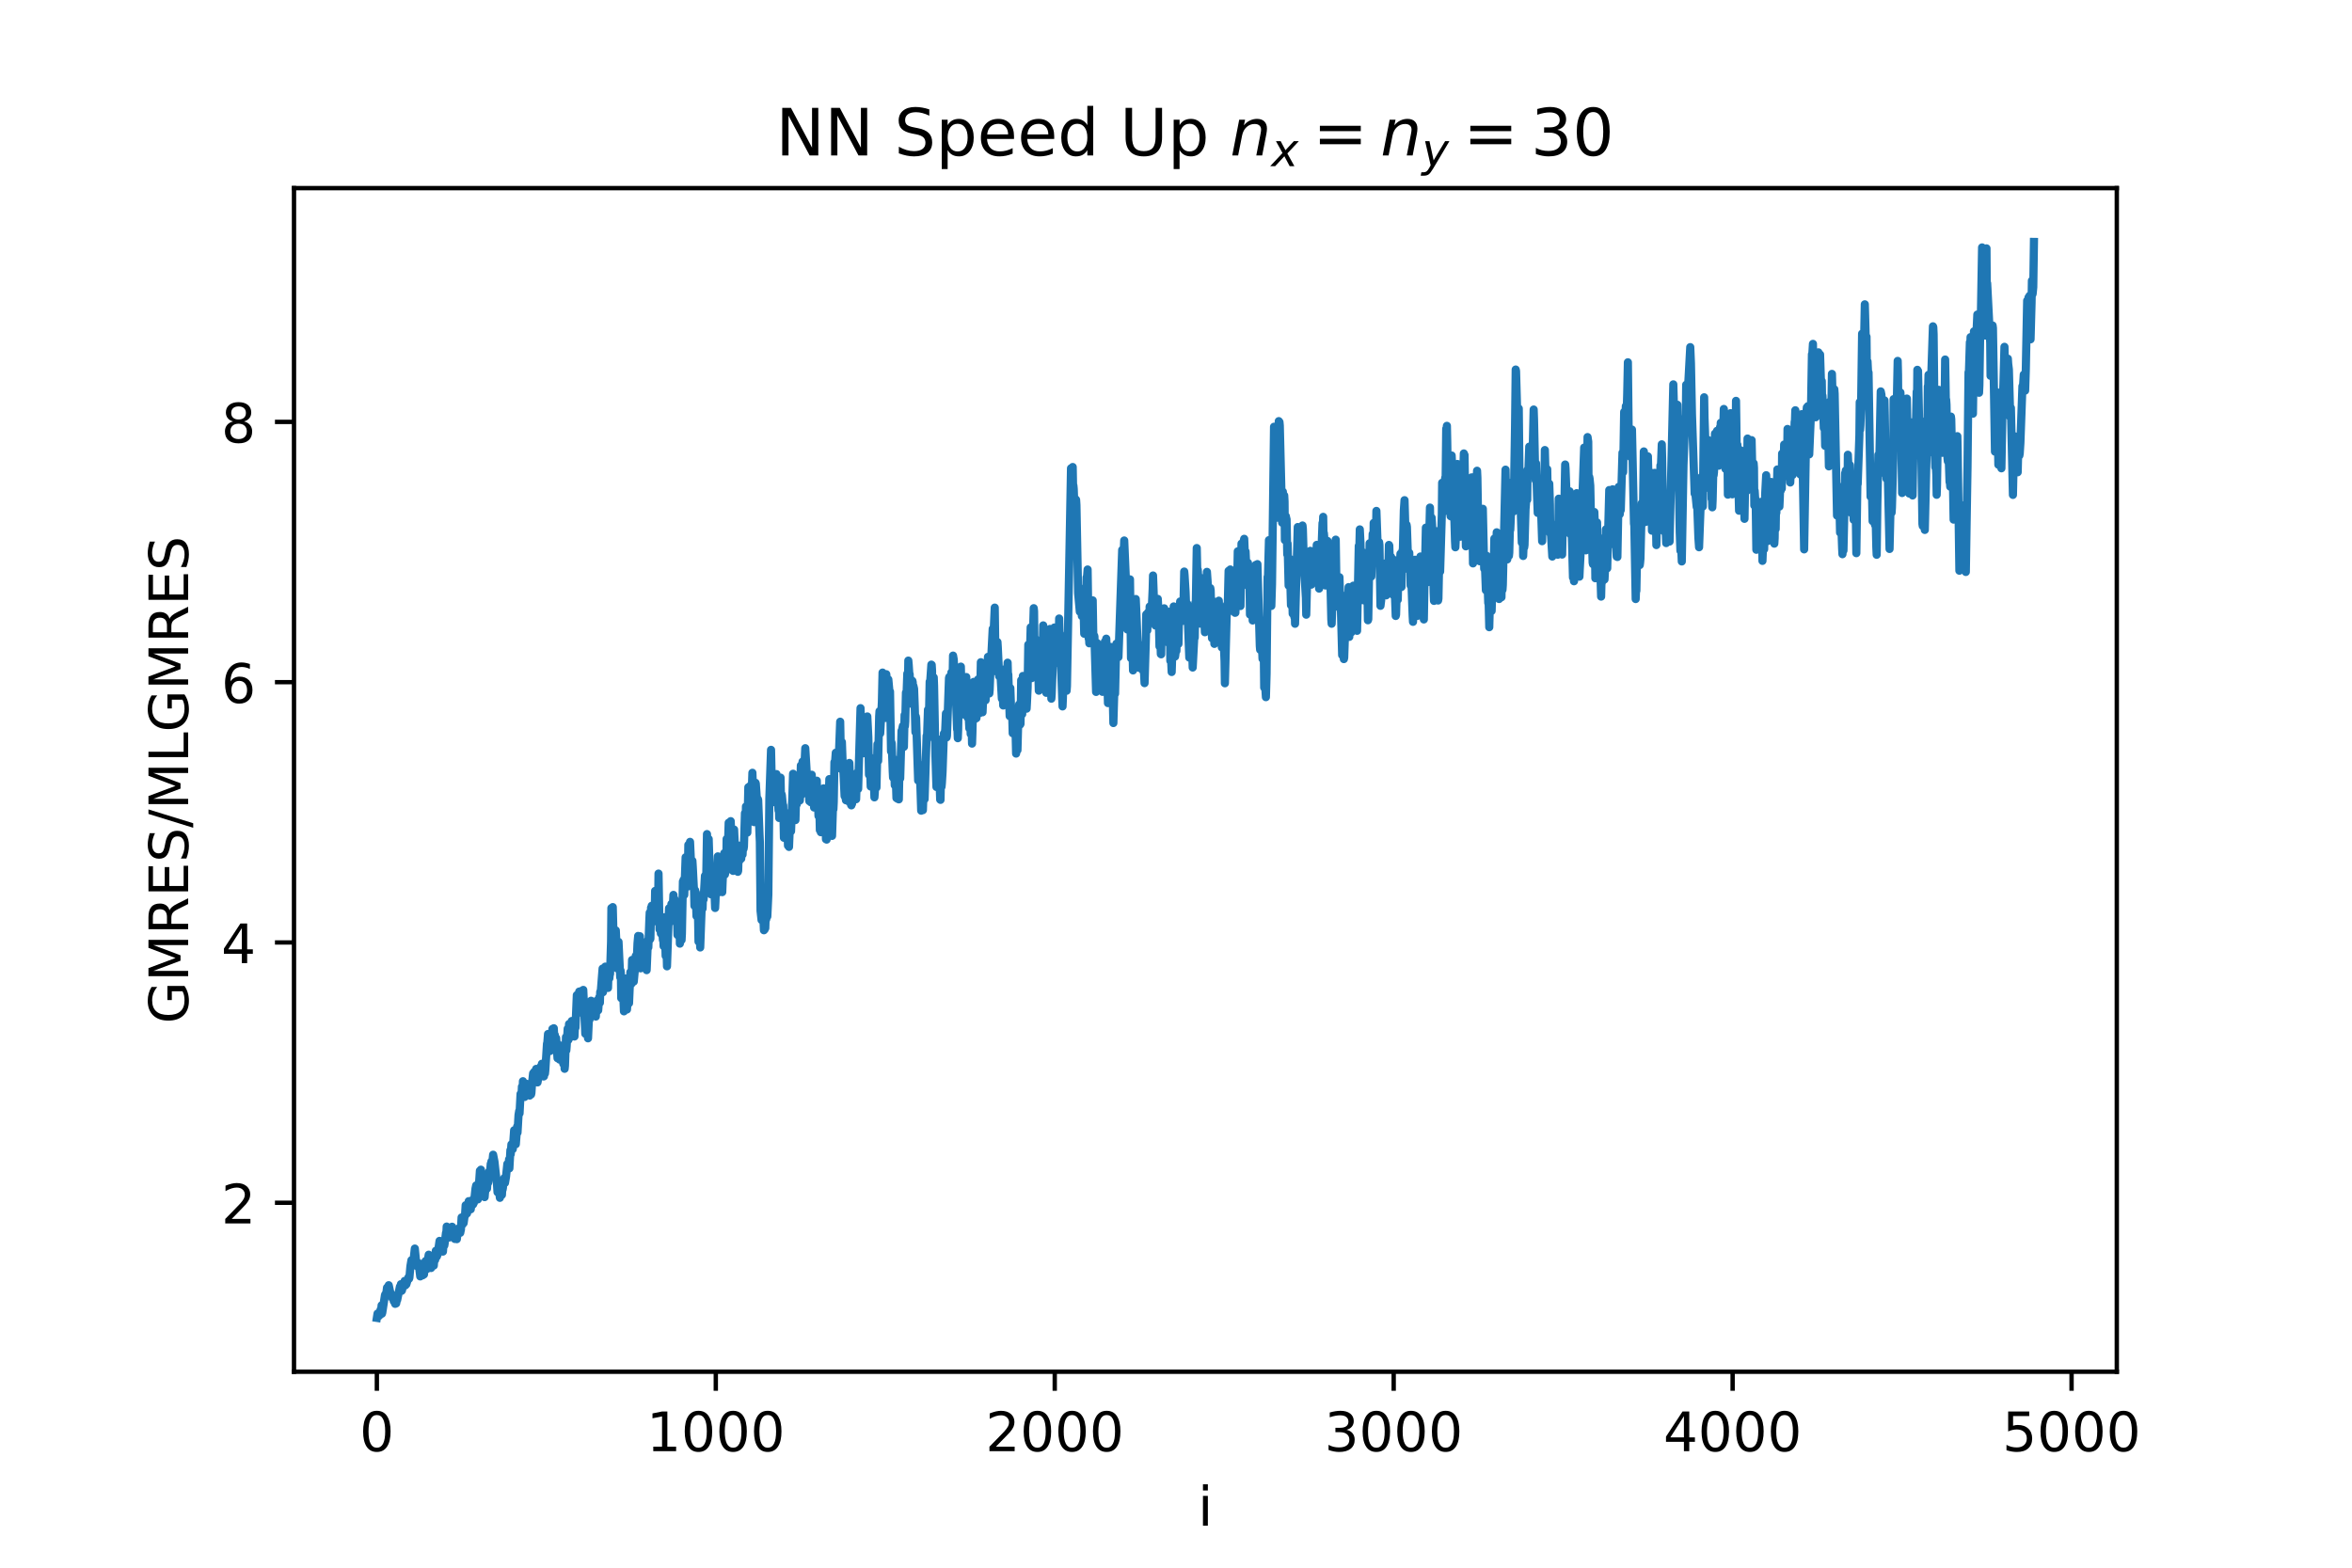<?xml version="1.0" encoding="utf-8" standalone="no"?>
<!DOCTYPE svg PUBLIC "-//W3C//DTD SVG 1.1//EN"
  "http://www.w3.org/Graphics/SVG/1.1/DTD/svg11.dtd">
<!-- Created with matplotlib (https://matplotlib.org/) -->
<svg height="288pt" version="1.1" viewBox="0 0 432 288" width="432pt" xmlns="http://www.w3.org/2000/svg" xmlns:xlink="http://www.w3.org/1999/xlink">
 <defs>
  <style type="text/css">
*{stroke-linecap:butt;stroke-linejoin:round;}
  </style>
 </defs>
 <g id="figure_1">
  <g id="patch_1">
   <path d="M 0 288 
L 432 288 
L 432 0 
L 0 0 
z
" style="fill:#ffffff;"/>
  </g>
  <g id="axes_1">
   <g id="patch_2">
    <path d="M 54 252 
L 388.8 252 
L 388.8 34.56 
L 54 34.56 
z
" style="fill:#ffffff;"/>
   </g>
   <g id="matplotlib.axis_1">
    <g id="xtick_1">
     <g id="line2d_1">
      <defs>
       <path d="M 0 0 
L 0 3.5 
" id="m07b2be63ae" style="stroke:#000000;stroke-width:0.8;"/>
      </defs>
      <g>
       <use style="stroke:#000000;stroke-width:0.8;" x="69.218" xlink:href="#m07b2be63ae" y="252"/>
      </g>
     </g>
     <g id="text_1">
      <!-- 0 -->
      <defs>
       <path d="M 31.781 66.406 
Q 24.172 66.406 20.328 58.906 
Q 16.5 51.422 16.5 36.375 
Q 16.5 21.391 20.328 13.891 
Q 24.172 6.391 31.781 6.391 
Q 39.453 6.391 43.281 13.891 
Q 47.125 21.391 47.125 36.375 
Q 47.125 51.422 43.281 58.906 
Q 39.453 66.406 31.781 66.406 
z
M 31.781 74.219 
Q 44.047 74.219 50.516 64.516 
Q 56.984 54.828 56.984 36.375 
Q 56.984 17.969 50.516 8.266 
Q 44.047 -1.422 31.781 -1.422 
Q 19.531 -1.422 13.062 8.266 
Q 6.594 17.969 6.594 36.375 
Q 6.594 54.828 13.062 64.516 
Q 19.531 74.219 31.781 74.219 
z
" id="DejaVuSans-48"/>
      </defs>
      <g transform="translate(66.037 266.598)scale(0.1 -0.1)">
       <use xlink:href="#DejaVuSans-48"/>
      </g>
     </g>
    </g>
    <g id="xtick_2">
     <g id="line2d_2">
      <g>
       <use style="stroke:#000000;stroke-width:0.8;" x="131.473" xlink:href="#m07b2be63ae" y="252"/>
      </g>
     </g>
     <g id="text_2">
      <!-- 1000 -->
      <defs>
       <path d="M 12.406 8.297 
L 28.516 8.297 
L 28.516 63.922 
L 10.984 60.406 
L 10.984 69.391 
L 28.422 72.906 
L 38.281 72.906 
L 38.281 8.297 
L 54.391 8.297 
L 54.391 0 
L 12.406 0 
z
" id="DejaVuSans-49"/>
      </defs>
      <g transform="translate(118.748 266.598)scale(0.1 -0.1)">
       <use xlink:href="#DejaVuSans-49"/>
       <use x="63.623" xlink:href="#DejaVuSans-48"/>
       <use x="127.246" xlink:href="#DejaVuSans-48"/>
       <use x="190.869" xlink:href="#DejaVuSans-48"/>
      </g>
     </g>
    </g>
    <g id="xtick_3">
     <g id="line2d_3">
      <g>
       <use style="stroke:#000000;stroke-width:0.8;" x="193.728" xlink:href="#m07b2be63ae" y="252"/>
      </g>
     </g>
     <g id="text_3">
      <!-- 2000 -->
      <defs>
       <path d="M 19.188 8.297 
L 53.609 8.297 
L 53.609 0 
L 7.328 0 
L 7.328 8.297 
Q 12.938 14.109 22.625 23.891 
Q 32.328 33.688 34.812 36.531 
Q 39.547 41.844 41.422 45.531 
Q 43.312 49.219 43.312 52.781 
Q 43.312 58.594 39.234 62.25 
Q 35.156 65.922 28.609 65.922 
Q 23.969 65.922 18.812 64.312 
Q 13.672 62.703 7.812 59.422 
L 7.812 69.391 
Q 13.766 71.781 18.938 73 
Q 24.125 74.219 28.422 74.219 
Q 39.75 74.219 46.484 68.547 
Q 53.219 62.891 53.219 53.422 
Q 53.219 48.922 51.531 44.891 
Q 49.859 40.875 45.406 35.406 
Q 44.188 33.984 37.641 27.219 
Q 31.109 20.453 19.188 8.297 
z
" id="DejaVuSans-50"/>
      </defs>
      <g transform="translate(181.003 266.598)scale(0.1 -0.1)">
       <use xlink:href="#DejaVuSans-50"/>
       <use x="63.623" xlink:href="#DejaVuSans-48"/>
       <use x="127.246" xlink:href="#DejaVuSans-48"/>
       <use x="190.869" xlink:href="#DejaVuSans-48"/>
      </g>
     </g>
    </g>
    <g id="xtick_4">
     <g id="line2d_4">
      <g>
       <use style="stroke:#000000;stroke-width:0.8;" x="255.983" xlink:href="#m07b2be63ae" y="252"/>
      </g>
     </g>
     <g id="text_4">
      <!-- 3000 -->
      <defs>
       <path d="M 40.578 39.312 
Q 47.656 37.797 51.625 33 
Q 55.609 28.219 55.609 21.188 
Q 55.609 10.406 48.188 4.484 
Q 40.766 -1.422 27.094 -1.422 
Q 22.516 -1.422 17.656 -0.516 
Q 12.797 0.391 7.625 2.203 
L 7.625 11.719 
Q 11.719 9.328 16.594 8.109 
Q 21.484 6.891 26.812 6.891 
Q 36.078 6.891 40.938 10.547 
Q 45.797 14.203 45.797 21.188 
Q 45.797 27.641 41.281 31.266 
Q 36.766 34.906 28.719 34.906 
L 20.219 34.906 
L 20.219 43.016 
L 29.109 43.016 
Q 36.375 43.016 40.234 45.922 
Q 44.094 48.828 44.094 54.297 
Q 44.094 59.906 40.109 62.906 
Q 36.141 65.922 28.719 65.922 
Q 24.656 65.922 20.016 65.031 
Q 15.375 64.156 9.812 62.312 
L 9.812 71.094 
Q 15.438 72.656 20.344 73.438 
Q 25.25 74.219 29.594 74.219 
Q 40.828 74.219 47.359 69.109 
Q 53.906 64.016 53.906 55.328 
Q 53.906 49.266 50.438 45.094 
Q 46.969 40.922 40.578 39.312 
z
" id="DejaVuSans-51"/>
      </defs>
      <g transform="translate(243.258 266.598)scale(0.1 -0.1)">
       <use xlink:href="#DejaVuSans-51"/>
       <use x="63.623" xlink:href="#DejaVuSans-48"/>
       <use x="127.246" xlink:href="#DejaVuSans-48"/>
       <use x="190.869" xlink:href="#DejaVuSans-48"/>
      </g>
     </g>
    </g>
    <g id="xtick_5">
     <g id="line2d_5">
      <g>
       <use style="stroke:#000000;stroke-width:0.8;" x="318.237" xlink:href="#m07b2be63ae" y="252"/>
      </g>
     </g>
     <g id="text_5">
      <!-- 4000 -->
      <defs>
       <path d="M 37.797 64.312 
L 12.891 25.391 
L 37.797 25.391 
z
M 35.203 72.906 
L 47.609 72.906 
L 47.609 25.391 
L 58.016 25.391 
L 58.016 17.188 
L 47.609 17.188 
L 47.609 0 
L 37.797 0 
L 37.797 17.188 
L 4.891 17.188 
L 4.891 26.703 
z
" id="DejaVuSans-52"/>
      </defs>
      <g transform="translate(305.512 266.598)scale(0.1 -0.1)">
       <use xlink:href="#DejaVuSans-52"/>
       <use x="63.623" xlink:href="#DejaVuSans-48"/>
       <use x="127.246" xlink:href="#DejaVuSans-48"/>
       <use x="190.869" xlink:href="#DejaVuSans-48"/>
      </g>
     </g>
    </g>
    <g id="xtick_6">
     <g id="line2d_6">
      <g>
       <use style="stroke:#000000;stroke-width:0.8;" x="380.492" xlink:href="#m07b2be63ae" y="252"/>
      </g>
     </g>
     <g id="text_6">
      <!-- 5000 -->
      <defs>
       <path d="M 10.797 72.906 
L 49.516 72.906 
L 49.516 64.594 
L 19.828 64.594 
L 19.828 46.734 
Q 21.969 47.469 24.109 47.828 
Q 26.266 48.188 28.422 48.188 
Q 40.625 48.188 47.75 41.5 
Q 54.891 34.812 54.891 23.391 
Q 54.891 11.625 47.562 5.094 
Q 40.234 -1.422 26.906 -1.422 
Q 22.312 -1.422 17.547 -0.641 
Q 12.797 0.141 7.719 1.703 
L 7.719 11.625 
Q 12.109 9.234 16.797 8.062 
Q 21.484 6.891 26.703 6.891 
Q 35.156 6.891 40.078 11.328 
Q 45.016 15.766 45.016 23.391 
Q 45.016 31 40.078 35.438 
Q 35.156 39.891 26.703 39.891 
Q 22.75 39.891 18.812 39.016 
Q 14.891 38.141 10.797 36.281 
z
" id="DejaVuSans-53"/>
      </defs>
      <g transform="translate(367.767 266.598)scale(0.1 -0.1)">
       <use xlink:href="#DejaVuSans-53"/>
       <use x="63.623" xlink:href="#DejaVuSans-48"/>
       <use x="127.246" xlink:href="#DejaVuSans-48"/>
       <use x="190.869" xlink:href="#DejaVuSans-48"/>
      </g>
     </g>
    </g>
    <g id="text_7">
     <!-- i -->
     <defs>
      <path d="M 9.422 54.688 
L 18.406 54.688 
L 18.406 0 
L 9.422 0 
z
M 9.422 75.984 
L 18.406 75.984 
L 18.406 64.594 
L 9.422 64.594 
z
" id="DejaVuSans-105"/>
     </defs>
     <g transform="translate(220.011 280.277)scale(0.1 -0.1)">
      <use xlink:href="#DejaVuSans-105"/>
     </g>
    </g>
   </g>
   <g id="matplotlib.axis_2">
    <g id="ytick_1">
     <g id="line2d_7">
      <defs>
       <path d="M 0 0 
L -3.5 0 
" id="m5ac984bf86" style="stroke:#000000;stroke-width:0.8;"/>
      </defs>
      <g>
       <use style="stroke:#000000;stroke-width:0.8;" x="54" xlink:href="#m5ac984bf86" y="220.961"/>
      </g>
     </g>
     <g id="text_8">
      <!-- 2 -->
      <g transform="translate(40.638 224.76)scale(0.1 -0.1)">
       <use xlink:href="#DejaVuSans-50"/>
      </g>
     </g>
    </g>
    <g id="ytick_2">
     <g id="line2d_8">
      <g>
       <use style="stroke:#000000;stroke-width:0.8;" x="54" xlink:href="#m5ac984bf86" y="173.142"/>
      </g>
     </g>
     <g id="text_9">
      <!-- 4 -->
      <g transform="translate(40.638 176.941)scale(0.1 -0.1)">
       <use xlink:href="#DejaVuSans-52"/>
      </g>
     </g>
    </g>
    <g id="ytick_3">
     <g id="line2d_9">
      <g>
       <use style="stroke:#000000;stroke-width:0.8;" x="54" xlink:href="#m5ac984bf86" y="125.323"/>
      </g>
     </g>
     <g id="text_10">
      <!-- 6 -->
      <defs>
       <path d="M 33.016 40.375 
Q 26.375 40.375 22.484 35.828 
Q 18.609 31.297 18.609 23.391 
Q 18.609 15.531 22.484 10.953 
Q 26.375 6.391 33.016 6.391 
Q 39.656 6.391 43.531 10.953 
Q 47.406 15.531 47.406 23.391 
Q 47.406 31.297 43.531 35.828 
Q 39.656 40.375 33.016 40.375 
z
M 52.594 71.297 
L 52.594 62.312 
Q 48.875 64.062 45.094 64.984 
Q 41.312 65.922 37.594 65.922 
Q 27.828 65.922 22.672 59.328 
Q 17.531 52.734 16.797 39.406 
Q 19.672 43.656 24.016 45.922 
Q 28.375 48.188 33.594 48.188 
Q 44.578 48.188 50.953 41.516 
Q 57.328 34.859 57.328 23.391 
Q 57.328 12.156 50.688 5.359 
Q 44.047 -1.422 33.016 -1.422 
Q 20.359 -1.422 13.672 8.266 
Q 6.984 17.969 6.984 36.375 
Q 6.984 53.656 15.188 63.938 
Q 23.391 74.219 37.203 74.219 
Q 40.922 74.219 44.703 73.484 
Q 48.484 72.75 52.594 71.297 
z
" id="DejaVuSans-54"/>
      </defs>
      <g transform="translate(40.638 129.122)scale(0.1 -0.1)">
       <use xlink:href="#DejaVuSans-54"/>
      </g>
     </g>
    </g>
    <g id="ytick_4">
     <g id="line2d_10">
      <g>
       <use style="stroke:#000000;stroke-width:0.8;" x="54" xlink:href="#m5ac984bf86" y="77.504"/>
      </g>
     </g>
     <g id="text_11">
      <!-- 8 -->
      <defs>
       <path d="M 31.781 34.625 
Q 24.75 34.625 20.719 30.859 
Q 16.703 27.094 16.703 20.516 
Q 16.703 13.922 20.719 10.156 
Q 24.75 6.391 31.781 6.391 
Q 38.812 6.391 42.859 10.172 
Q 46.922 13.969 46.922 20.516 
Q 46.922 27.094 42.891 30.859 
Q 38.875 34.625 31.781 34.625 
z
M 21.922 38.812 
Q 15.578 40.375 12.031 44.719 
Q 8.5 49.078 8.5 55.328 
Q 8.5 64.062 14.719 69.141 
Q 20.953 74.219 31.781 74.219 
Q 42.672 74.219 48.875 69.141 
Q 55.078 64.062 55.078 55.328 
Q 55.078 49.078 51.531 44.719 
Q 48 40.375 41.703 38.812 
Q 48.828 37.156 52.797 32.312 
Q 56.781 27.484 56.781 20.516 
Q 56.781 9.906 50.312 4.234 
Q 43.844 -1.422 31.781 -1.422 
Q 19.734 -1.422 13.25 4.234 
Q 6.781 9.906 6.781 20.516 
Q 6.781 27.484 10.781 32.312 
Q 14.797 37.156 21.922 38.812 
z
M 18.312 54.391 
Q 18.312 48.734 21.844 45.562 
Q 25.391 42.391 31.781 42.391 
Q 38.141 42.391 41.719 45.562 
Q 45.312 48.734 45.312 54.391 
Q 45.312 60.062 41.719 63.234 
Q 38.141 66.406 31.781 66.406 
Q 25.391 66.406 21.844 63.234 
Q 18.312 60.062 18.312 54.391 
z
" id="DejaVuSans-56"/>
      </defs>
      <g transform="translate(40.638 81.303)scale(0.1 -0.1)">
       <use xlink:href="#DejaVuSans-56"/>
      </g>
     </g>
    </g>
    <g id="text_12">
     <!-- GMRES/MLGMRES -->
     <defs>
      <path d="M 59.516 10.406 
L 59.516 29.984 
L 43.406 29.984 
L 43.406 38.094 
L 69.281 38.094 
L 69.281 6.781 
Q 63.578 2.734 56.688 0.656 
Q 49.812 -1.422 42 -1.422 
Q 24.906 -1.422 15.25 8.562 
Q 5.609 18.562 5.609 36.375 
Q 5.609 54.25 15.25 64.234 
Q 24.906 74.219 42 74.219 
Q 49.125 74.219 55.547 72.453 
Q 61.969 70.703 67.391 67.281 
L 67.391 56.781 
Q 61.922 61.422 55.766 63.766 
Q 49.609 66.109 42.828 66.109 
Q 29.438 66.109 22.719 58.641 
Q 16.016 51.172 16.016 36.375 
Q 16.016 21.625 22.719 14.156 
Q 29.438 6.688 42.828 6.688 
Q 48.047 6.688 52.141 7.594 
Q 56.25 8.5 59.516 10.406 
z
" id="DejaVuSans-71"/>
      <path d="M 9.812 72.906 
L 24.516 72.906 
L 43.109 23.297 
L 61.812 72.906 
L 76.516 72.906 
L 76.516 0 
L 66.891 0 
L 66.891 64.016 
L 48.094 14.016 
L 38.188 14.016 
L 19.391 64.016 
L 19.391 0 
L 9.812 0 
z
" id="DejaVuSans-77"/>
      <path d="M 44.391 34.188 
Q 47.562 33.109 50.562 29.594 
Q 53.562 26.078 56.594 19.922 
L 66.609 0 
L 56 0 
L 46.688 18.703 
Q 43.062 26.031 39.672 28.422 
Q 36.281 30.812 30.422 30.812 
L 19.672 30.812 
L 19.672 0 
L 9.812 0 
L 9.812 72.906 
L 32.078 72.906 
Q 44.578 72.906 50.734 67.672 
Q 56.891 62.453 56.891 51.906 
Q 56.891 45.016 53.688 40.469 
Q 50.484 35.938 44.391 34.188 
z
M 19.672 64.797 
L 19.672 38.922 
L 32.078 38.922 
Q 39.203 38.922 42.844 42.219 
Q 46.484 45.516 46.484 51.906 
Q 46.484 58.297 42.844 61.547 
Q 39.203 64.797 32.078 64.797 
z
" id="DejaVuSans-82"/>
      <path d="M 9.812 72.906 
L 55.906 72.906 
L 55.906 64.594 
L 19.672 64.594 
L 19.672 43.016 
L 54.391 43.016 
L 54.391 34.719 
L 19.672 34.719 
L 19.672 8.297 
L 56.781 8.297 
L 56.781 0 
L 9.812 0 
z
" id="DejaVuSans-69"/>
      <path d="M 53.516 70.516 
L 53.516 60.891 
Q 47.906 63.578 42.922 64.891 
Q 37.938 66.219 33.297 66.219 
Q 25.25 66.219 20.875 63.094 
Q 16.5 59.969 16.5 54.203 
Q 16.5 49.359 19.406 46.891 
Q 22.312 44.438 30.422 42.922 
L 36.375 41.703 
Q 47.406 39.594 52.656 34.297 
Q 57.906 29 57.906 20.125 
Q 57.906 9.516 50.797 4.047 
Q 43.703 -1.422 29.984 -1.422 
Q 24.812 -1.422 18.969 -0.25 
Q 13.141 0.922 6.891 3.219 
L 6.891 13.375 
Q 12.891 10.016 18.656 8.297 
Q 24.422 6.594 29.984 6.594 
Q 38.422 6.594 43.016 9.906 
Q 47.609 13.234 47.609 19.391 
Q 47.609 24.75 44.312 27.781 
Q 41.016 30.812 33.5 32.328 
L 27.484 33.5 
Q 16.453 35.688 11.516 40.375 
Q 6.594 45.062 6.594 53.422 
Q 6.594 63.094 13.406 68.656 
Q 20.219 74.219 32.172 74.219 
Q 37.312 74.219 42.625 73.281 
Q 47.953 72.359 53.516 70.516 
z
" id="DejaVuSans-83"/>
      <path d="M 25.391 72.906 
L 33.688 72.906 
L 8.297 -9.281 
L 0 -9.281 
z
" id="DejaVuSans-47"/>
      <path d="M 9.812 72.906 
L 19.672 72.906 
L 19.672 8.297 
L 55.172 8.297 
L 55.172 0 
L 9.812 0 
z
" id="DejaVuSans-76"/>
     </defs>
     <g transform="translate(34.558 188.057)rotate(-90)scale(0.1 -0.1)">
      <use xlink:href="#DejaVuSans-71"/>
      <use x="77.49" xlink:href="#DejaVuSans-77"/>
      <use x="163.77" xlink:href="#DejaVuSans-82"/>
      <use x="233.252" xlink:href="#DejaVuSans-69"/>
      <use x="296.436" xlink:href="#DejaVuSans-83"/>
      <use x="359.912" xlink:href="#DejaVuSans-47"/>
      <use x="393.604" xlink:href="#DejaVuSans-77"/>
      <use x="479.883" xlink:href="#DejaVuSans-76"/>
      <use x="535.596" xlink:href="#DejaVuSans-71"/>
      <use x="613.086" xlink:href="#DejaVuSans-77"/>
      <use x="699.365" xlink:href="#DejaVuSans-82"/>
      <use x="768.848" xlink:href="#DejaVuSans-69"/>
      <use x="832.031" xlink:href="#DejaVuSans-83"/>
     </g>
    </g>
   </g>
   <g id="line2d_11">
    <path clip-path="url(#peec4fe4422)" d="M 69.218 242.116 
L 69.343 241.317 
L 69.405 241.681 
L 69.467 241.251 
L 69.592 241.766 
L 69.654 241.089 
L 69.716 241.388 
L 69.778 241.585 
L 69.841 241.513 
L 69.903 240.595 
L 69.965 241.159 
L 70.09 239.8 
L 70.152 241.341 
L 70.214 241.138 
L 70.712 237.901 
L 70.775 237.775 
L 70.899 238.012 
L 71.086 236.546 
L 71.21 236.622 
L 71.397 236.11 
L 71.708 237.582 
L 71.771 237.55 
L 72.082 238.507 
L 72.144 238.148 
L 72.331 239.063 
L 72.455 238.778 
L 72.58 239.529 
L 72.642 239.279 
L 72.704 239.482 
L 72.767 239.454 
L 72.891 238.751 
L 72.953 238.823 
L 73.452 236.361 
L 73.514 236.303 
L 73.576 236.462 
L 73.638 235.916 
L 73.763 237.144 
L 73.825 237.073 
L 74.136 235.682 
L 74.199 236.239 
L 74.323 235.317 
L 74.448 236.141 
L 74.51 235.516 
L 74.572 235.769 
L 74.634 235.948 
L 75.008 234.693 
L 75.07 234.59 
L 75.132 234.924 
L 75.195 234.727 
L 75.381 232.622 
L 75.568 231.509 
L 75.693 232.501 
L 75.755 231.839 
L 75.817 232.158 
L 75.879 232.249 
L 76.191 229.372 
L 76.502 232.561 
L 76.564 232.154 
L 76.627 232.382 
L 76.689 232.321 
L 76.751 232.024 
L 76.813 232.25 
L 76.876 232.03 
L 77.187 234.49 
L 77.249 233.043 
L 77.311 233.503 
L 77.374 233.035 
L 77.623 234.294 
L 77.809 233.561 
L 77.872 234.134 
L 78.121 231.751 
L 78.183 231.652 
L 78.432 233.127 
L 78.556 231.651 
L 78.743 230.502 
L 78.93 231.731 
L 78.992 231.325 
L 79.179 232.945 
L 79.428 232.04 
L 79.49 232.412 
L 79.552 232.278 
L 79.615 231.94 
L 79.677 232.504 
L 79.801 230.603 
L 79.864 230.779 
L 79.926 231.462 
L 80.051 229.772 
L 80.237 230.839 
L 80.3 230.122 
L 80.362 230.553 
L 80.735 227.961 
L 80.798 228.261 
L 80.86 228.253 
L 80.922 228.734 
L 80.984 228.284 
L 81.171 229.716 
L 81.233 228.81 
L 81.296 229.319 
L 81.358 229.928 
L 81.482 228.173 
L 81.607 228.813 
L 81.669 228.455 
L 81.918 226.468 
L 81.98 226.656 
L 82.043 225.332 
L 82.105 226.4 
L 82.167 225.84 
L 82.229 225.794 
L 82.541 227.335 
L 82.665 225.818 
L 82.727 225.777 
L 82.79 226.407 
L 82.852 226.271 
L 82.914 225.762 
L 82.976 226.325 
L 83.039 225.364 
L 83.226 226.888 
L 83.35 227.323 
L 83.412 227.136 
L 83.537 227.609 
L 83.599 227.406 
L 83.848 226.662 
L 83.91 227.646 
L 83.973 227.102 
L 84.222 225.685 
L 84.284 226.067 
L 84.346 225.878 
L 84.408 225.565 
L 84.471 225.721 
L 84.533 226.483 
L 84.595 226.164 
L 84.657 225.92 
L 84.782 223.655 
L 84.906 223.673 
L 84.969 224.921 
L 85.031 224.247 
L 85.155 224.691 
L 85.342 223.34 
L 85.404 223.387 
L 85.529 221.408 
L 85.778 222.928 
L 86.027 221.957 
L 86.089 220.666 
L 86.151 221.241 
L 86.214 220.795 
L 86.276 220.809 
L 86.463 222.162 
L 86.65 220.528 
L 86.712 221.437 
L 86.774 221.112 
L 86.836 220.941 
L 86.899 221.258 
L 86.961 220.474 
L 87.023 221.01 
L 87.21 219.519 
L 87.334 218.366 
L 87.459 217.772 
L 87.646 219.002 
L 87.708 218.912 
L 87.77 220.342 
L 87.832 219.674 
L 88.144 215.075 
L 88.206 215.751 
L 88.268 215.732 
L 88.33 214.882 
L 88.517 217.839 
L 88.704 216.519 
L 88.766 216.621 
L 89.015 219.924 
L 89.077 219.177 
L 89.202 218.253 
L 89.264 218.52 
L 89.326 216.615 
L 89.389 217.285 
L 89.451 218.358 
L 89.575 216.554 
L 89.638 217.336 
L 89.7 217.156 
L 89.825 215.228 
L 89.949 215.465 
L 90.011 215.333 
L 90.136 213.807 
L 90.198 213.806 
L 90.26 213.372 
L 90.323 214.395 
L 90.385 213.684 
L 90.447 213.364 
L 90.572 212.132 
L 90.821 213.415 
L 91.007 215.111 
L 91.256 217.176 
L 91.381 219.024 
L 91.443 218.518 
L 91.505 217.77 
L 91.568 218.15 
L 91.817 220.053 
L 92.003 218.059 
L 92.066 218.858 
L 92.128 217.949 
L 92.19 219.515 
L 92.252 218.212 
L 92.315 218.538 
L 92.377 218.185 
L 92.439 216.789 
L 92.501 217.502 
L 92.626 216.42 
L 92.75 217.313 
L 92.937 216.219 
L 93.186 213.817 
L 93.373 213.933 
L 93.435 214.572 
L 93.498 212.984 
L 93.56 214.642 
L 93.747 211.297 
L 93.809 212.045 
L 93.933 210.232 
L 94.058 211.15 
L 94.12 210.415 
L 94.182 211.113 
L 94.431 207.644 
L 94.556 209.347 
L 94.618 209.058 
L 94.743 210.207 
L 94.992 206.931 
L 95.054 208.075 
L 95.241 204.834 
L 95.365 204.077 
L 95.427 204.545 
L 95.614 200.956 
L 95.676 201.149 
L 95.739 200.855 
L 95.801 201.006 
L 95.863 199.628 
L 95.925 201.019 
L 95.988 200.889 
L 96.05 198.628 
L 96.112 200.164 
L 96.175 200.37 
L 96.299 199.467 
L 96.361 201.528 
L 96.424 200.21 
L 96.486 199.989 
L 96.548 200.61 
L 96.735 199.119 
L 96.922 200.437 
L 96.984 199.192 
L 97.046 199.693 
L 97.108 200.488 
L 97.171 199.329 
L 97.295 201.268 
L 97.482 199.696 
L 97.544 201.06 
L 97.606 200.774 
L 97.731 198.922 
L 97.918 197.177 
L 97.98 198.858 
L 98.042 198.511 
L 98.104 196.93 
L 98.167 197.523 
L 98.229 198.589 
L 98.291 198.164 
L 98.353 197.539 
L 98.416 198.37 
L 98.478 196.367 
L 98.54 197.333 
L 98.727 198.851 
L 98.789 198.508 
L 98.851 196.343 
L 98.914 198.114 
L 98.976 197.993 
L 99.038 197.9 
L 99.287 195.955 
L 99.349 197.519 
L 99.412 196.986 
L 99.536 195.418 
L 99.661 197.319 
L 99.785 196.167 
L 99.848 197.76 
L 99.91 197.725 
L 100.034 196.047 
L 100.097 197.217 
L 100.159 196.602 
L 100.47 191.69 
L 100.532 191.558 
L 100.657 189.951 
L 100.719 192.278 
L 100.781 192.131 
L 100.906 191.567 
L 101.03 193.088 
L 101.217 190.743 
L 101.279 190.796 
L 101.342 191.325 
L 101.466 189.027 
L 101.591 190.705 
L 101.715 188.898 
L 101.84 191.255 
L 101.902 190.119 
L 102.026 192.084 
L 102.089 191.608 
L 102.151 190.709 
L 102.4 194.4 
L 102.462 194.19 
L 102.587 191.896 
L 102.774 194.653 
L 102.898 192.707 
L 102.96 192.937 
L 103.023 192.52 
L 103.085 192.531 
L 103.272 194.225 
L 103.334 193.93 
L 103.458 195.42 
L 103.521 195.323 
L 103.645 193.928 
L 103.707 196.348 
L 103.77 195.775 
L 103.956 190.515 
L 104.019 192.972 
L 104.081 192.184 
L 104.268 188.982 
L 104.33 189.211 
L 104.392 191.062 
L 104.517 188.117 
L 104.641 190.659 
L 104.766 188.504 
L 104.828 190.221 
L 104.89 189.487 
L 105.015 187.57 
L 105.139 190.045 
L 105.201 189.041 
L 105.264 190.262 
L 105.45 188.018 
L 105.513 190.412 
L 105.637 187.74 
L 105.699 188.798 
L 105.949 182.808 
L 106.073 186.208 
L 106.26 183.36 
L 106.322 185.066 
L 106.384 182.165 
L 106.447 183.613 
L 106.571 185.31 
L 106.696 182.078 
L 106.758 183.223 
L 106.82 182.551 
L 106.882 182.471 
L 107.007 183.636 
L 107.131 181.858 
L 107.505 189.919 
L 107.567 188.34 
L 107.629 188.506 
L 107.754 190.091 
L 107.816 190.019 
L 107.878 188.229 
L 108.003 190.75 
L 108.19 186.613 
L 108.252 187.378 
L 108.314 187.244 
L 108.376 185.169 
L 108.439 185.346 
L 108.501 185.493 
L 108.563 183.847 
L 108.625 184.388 
L 108.688 186.033 
L 108.75 185.388 
L 108.812 185.158 
L 108.874 185.572 
L 108.999 184.834 
L 109.123 186.553 
L 109.186 186.131 
L 109.248 184.203 
L 109.31 185.638 
L 109.435 186.754 
L 109.622 183.841 
L 109.684 183.803 
L 109.871 185.612 
L 110.057 183.224 
L 110.12 183.295 
L 110.182 184.222 
L 110.244 182.218 
L 110.306 182.697 
L 110.68 177.936 
L 110.742 182.284 
L 110.804 181.873 
L 110.867 178.939 
L 110.929 179.806 
L 110.991 180.617 
L 111.053 179.966 
L 111.178 177.578 
L 111.365 180.589 
L 111.427 178.451 
L 111.489 179.19 
L 111.551 181.357 
L 111.614 181.161 
L 111.676 181.492 
L 111.8 177.547 
L 111.925 179.734 
L 111.987 179.046 
L 112.049 178.948 
L 112.236 172.972 
L 112.298 166.817 
L 112.361 169.867 
L 112.423 171.603 
L 112.548 166.643 
L 112.734 173.841 
L 112.921 171.313 
L 112.983 171.991 
L 113.108 170.924 
L 113.232 173.67 
L 113.357 177.91 
L 113.544 174.266 
L 113.606 173.024 
L 113.917 179.533 
L 113.979 178.297 
L 114.042 178.997 
L 114.104 183.365 
L 114.166 180.669 
L 114.353 183.145 
L 114.415 181.3 
L 114.602 185.793 
L 114.789 182.552 
L 114.851 179.769 
L 114.913 179.777 
L 115.162 185.455 
L 115.224 184.454 
L 115.349 181.089 
L 115.411 184.073 
L 115.473 182.855 
L 115.536 184.295 
L 115.785 178.587 
L 115.909 178.966 
L 115.972 180.736 
L 116.096 176.347 
L 116.158 178.502 
L 116.221 178.241 
L 116.283 178.348 
L 116.407 180.326 
L 116.594 178.296 
L 116.781 175.586 
L 116.905 177.698 
L 117.092 173.303 
L 117.217 171.94 
L 117.341 175.621 
L 117.403 174.724 
L 117.466 174.109 
L 117.528 171.991 
L 117.652 177.893 
L 117.715 174.722 
L 117.777 175.509 
L 117.839 175.02 
L 117.901 173.241 
L 118.088 176.719 
L 118.275 173.302 
L 118.337 176.386 
L 118.399 176.374 
L 118.462 175.747 
L 118.524 176.926 
L 118.586 173.753 
L 118.648 175.108 
L 118.711 175.851 
L 118.773 178.225 
L 118.96 173.781 
L 119.022 172.657 
L 119.084 174.041 
L 119.271 168.943 
L 119.333 167.655 
L 119.396 172.569 
L 119.458 172.443 
L 119.582 166.75 
L 119.645 167.632 
L 119.707 166.397 
L 119.831 168.896 
L 119.894 168.5 
L 119.956 168.531 
L 120.018 169.305 
L 120.205 166.821 
L 120.267 167.479 
L 120.329 163.668 
L 120.516 168.491 
L 120.578 168.994 
L 120.703 164.642 
L 120.765 166.116 
L 120.827 165.934 
L 120.89 165.809 
L 120.952 160.485 
L 121.139 170.75 
L 121.201 169.76 
L 121.263 169.848 
L 121.325 170.037 
L 121.388 171.5 
L 121.45 170.684 
L 121.512 171.353 
L 121.574 170.162 
L 121.761 172.702 
L 121.823 171.968 
L 121.886 173.817 
L 122.072 168.503 
L 122.259 175.602 
L 122.446 174.969 
L 122.508 177.526 
L 122.882 166.863 
L 123.006 168.059 
L 123.069 167.34 
L 123.131 169.336 
L 123.318 166.073 
L 123.38 167.328 
L 123.442 167.127 
L 123.629 165.654 
L 123.691 164.4 
L 123.753 167.435 
L 123.816 165.898 
L 123.878 165.142 
L 123.94 165.707 
L 124.002 167.808 
L 124.065 166.241 
L 124.127 165.559 
L 124.314 166.887 
L 124.438 171.77 
L 124.687 166.052 
L 124.812 168.416 
L 124.874 173.359 
L 124.936 171.52 
L 124.998 169.9 
L 125.061 171.029 
L 125.185 172.698 
L 125.247 171.519 
L 125.434 161.938 
L 125.497 162.698 
L 125.559 161.631 
L 125.683 164.398 
L 125.932 157.487 
L 125.995 157.621 
L 126.057 158.216 
L 126.244 162.891 
L 126.368 159.414 
L 126.43 155.212 
L 126.493 155.663 
L 126.555 157.858 
L 126.617 156.879 
L 126.742 154.658 
L 126.991 160.072 
L 127.053 158.458 
L 127.115 160.478 
L 127.177 158.142 
L 127.24 159.164 
L 127.426 162.807 
L 127.489 163.737 
L 127.551 166.416 
L 127.613 165.868 
L 127.675 163.551 
L 127.738 164.069 
L 127.8 163.947 
L 127.924 168.296 
L 127.987 167.98 
L 128.049 168.18 
L 128.173 166.154 
L 128.298 172.98 
L 128.485 169.384 
L 128.609 174.06 
L 128.921 165.554 
L 128.983 165.381 
L 129.045 166.922 
L 129.107 164.819 
L 129.17 165.099 
L 129.232 165.244 
L 129.481 160.897 
L 129.543 160.98 
L 129.605 160.71 
L 129.668 161.786 
L 129.73 160.532 
L 129.854 153.23 
L 130.041 158.055 
L 130.166 154.135 
L 130.352 160.104 
L 130.415 159.93 
L 130.601 164.301 
L 130.726 159.698 
L 130.788 160.228 
L 130.85 160.855 
L 130.913 160.733 
L 130.975 160.272 
L 131.037 161.847 
L 131.099 160.456 
L 131.348 166.806 
L 131.411 165.586 
L 131.597 159.627 
L 131.66 162.302 
L 131.722 160.865 
L 131.846 157.325 
L 132.033 163.924 
L 132.158 159.886 
L 132.22 161.28 
L 132.345 163.494 
L 132.594 158.297 
L 132.656 163.893 
L 132.718 162.226 
L 132.905 158.182 
L 133.029 156.736 
L 133.154 160.647 
L 133.278 159.937 
L 133.341 160.057 
L 133.403 159.013 
L 133.465 154.121 
L 133.527 156.238 
L 133.59 156.026 
L 133.652 157.257 
L 133.839 151.142 
L 133.901 151.349 
L 133.963 151.53 
L 134.15 155.971 
L 134.212 150.854 
L 134.274 152.333 
L 134.399 155.329 
L 134.461 154.096 
L 134.648 159.994 
L 134.835 152.401 
L 135.021 156.481 
L 135.146 156.437 
L 135.208 155.444 
L 135.333 157.426 
L 135.395 157.553 
L 135.52 160.162 
L 135.582 159.956 
L 135.706 155.345 
L 135.769 157.421 
L 135.831 158.089 
L 135.955 156.834 
L 136.142 157.753 
L 136.204 155.697 
L 136.267 156.073 
L 136.329 155.808 
L 136.391 156.99 
L 136.453 155.643 
L 136.516 155.903 
L 136.578 155.929 
L 136.64 155.529 
L 136.827 149.383 
L 136.889 151.966 
L 136.951 151.401 
L 137.014 148.152 
L 137.076 151.217 
L 137.138 150.484 
L 137.263 152.957 
L 137.449 144.625 
L 137.574 147.711 
L 137.761 144.393 
L 137.823 144.811 
L 137.885 149.903 
L 137.947 149.226 
L 138.196 141.966 
L 138.508 151.034 
L 138.57 150.598 
L 138.757 143.795 
L 138.819 143.916 
L 139.068 147.498 
L 139.13 147.343 
L 139.193 146.766 
L 139.255 146.956 
L 139.504 153.361 
L 139.566 154.674 
L 139.691 167.308 
L 139.877 169.021 
L 140.002 167.132 
L 140.126 168.477 
L 140.189 168.173 
L 140.313 170.898 
L 140.375 170.714 
L 140.438 170.76 
L 140.5 170.44 
L 140.562 170.508 
L 140.624 168.641 
L 140.687 168.985 
L 140.749 168.818 
L 140.811 168.276 
L 140.873 166.707 
L 140.936 168.363 
L 141.122 164.344 
L 141.309 146.647 
L 141.62 137.753 
L 141.807 146.364 
L 141.87 144.665 
L 141.932 143.466 
L 141.994 147.374 
L 142.056 146.943 
L 142.243 143.275 
L 142.43 146.473 
L 142.617 142.209 
L 142.741 146.335 
L 142.803 145.392 
L 142.99 148.889 
L 143.052 147.879 
L 143.115 150.274 
L 143.177 149.449 
L 143.364 142.853 
L 143.488 148.681 
L 143.55 145.879 
L 143.613 146.128 
L 143.799 148.128 
L 143.862 147.964 
L 143.986 153.912 
L 144.111 152.913 
L 144.173 153.023 
L 144.235 149.334 
L 144.36 153.126 
L 144.546 149.413 
L 144.733 155.355 
L 144.858 154.792 
L 144.92 155.589 
L 145.045 152.56 
L 145.107 150.482 
L 145.169 150.713 
L 145.294 152.713 
L 145.543 146.04 
L 145.667 142.145 
L 145.792 146.244 
L 145.916 143.108 
L 145.978 144.403 
L 146.103 150.658 
L 146.227 146.217 
L 146.29 146.809 
L 146.352 147.76 
L 146.476 142.741 
L 146.539 145.932 
L 146.601 144.903 
L 146.663 145.786 
L 146.725 145.508 
L 146.788 142.308 
L 146.85 144.623 
L 146.912 147.054 
L 147.099 140.622 
L 147.223 146.014 
L 147.41 139.912 
L 147.535 144.756 
L 147.659 139.678 
L 147.721 140.805 
L 147.784 140.103 
L 147.908 137.452 
L 148.22 142.712 
L 148.282 142.467 
L 148.344 142.806 
L 148.406 142.359 
L 148.655 147.179 
L 148.78 143.34 
L 148.842 144.208 
L 148.904 147.372 
L 148.967 146.763 
L 149.091 142.325 
L 149.278 146.369 
L 149.34 145.113 
L 149.402 145.919 
L 149.527 148.348 
L 149.589 148.051 
L 149.651 144.816 
L 149.714 147.282 
L 149.776 145.717 
L 149.838 146.041 
L 149.9 147.905 
L 150.025 143.419 
L 150.087 146.614 
L 150.149 144.958 
L 150.336 149.9 
L 150.398 149.753 
L 150.461 146.877 
L 150.585 152.504 
L 150.647 152.141 
L 150.71 151.52 
L 150.772 152.89 
L 150.834 151.902 
L 150.896 151.973 
L 151.021 148.632 
L 151.083 149.145 
L 151.208 147.392 
L 151.27 144.826 
L 151.394 151.083 
L 151.457 150.538 
L 151.519 151.763 
L 151.581 151.353 
L 151.644 150.996 
L 151.706 154.173 
L 151.768 152.984 
L 151.83 154.242 
L 152.142 147.012 
L 152.266 144.964 
L 152.328 143.13 
L 152.577 148.822 
L 152.64 147.459 
L 152.826 153.561 
L 153.013 147.727 
L 153.075 148.67 
L 153.138 147.321 
L 153.262 140.019 
L 153.324 140.785 
L 153.511 138.284 
L 153.636 139.957 
L 153.698 139.405 
L 153.822 138.431 
L 153.885 141.131 
L 153.947 139.918 
L 154.009 138.145 
L 154.071 138.969 
L 154.32 132.583 
L 154.445 139.187 
L 154.632 136.324 
L 154.819 141.615 
L 154.881 141.11 
L 155.005 143.678 
L 155.13 146.246 
L 155.192 142.927 
L 155.254 146.486 
L 155.317 146.194 
L 155.379 147.018 
L 155.441 143.721 
L 155.503 144.855 
L 155.566 145.388 
L 155.69 143.912 
L 155.815 147.202 
L 155.877 145.966 
L 156.001 140.162 
L 156.313 147.863 
L 156.375 147.953 
L 156.437 146.988 
L 156.499 147.672 
L 156.562 147.176 
L 156.686 144.156 
L 156.748 144.738 
L 156.873 145.803 
L 156.935 145.27 
L 156.997 144.807 
L 157.06 142.611 
L 157.122 143.359 
L 157.184 143.942 
L 157.246 146.828 
L 157.309 144.869 
L 157.433 141.968 
L 157.495 141.888 
L 157.62 144.937 
L 157.994 132.163 
L 158.056 130.094 
L 158.305 138.147 
L 158.367 133.588 
L 158.429 133.768 
L 158.554 138.394 
L 158.803 134.421 
L 158.927 136.488 
L 158.99 136.395 
L 159.239 132.631 
L 159.301 131.619 
L 159.488 135.43 
L 159.612 142.33 
L 159.737 139.007 
L 159.923 144.493 
L 160.048 140.067 
L 160.11 140.219 
L 160.235 143.708 
L 160.297 143.818 
L 160.421 141.119 
L 160.608 146.483 
L 160.67 145.685 
L 160.857 140.557 
L 160.982 144.687 
L 161.168 136.715 
L 161.231 138.667 
L 161.293 139.795 
L 161.48 131.6 
L 161.542 130.656 
L 161.667 134.738 
L 161.853 131.356 
L 161.978 128.999 
L 162.102 123.558 
L 162.227 127.295 
L 162.289 125.678 
L 162.351 126.793 
L 162.414 127.788 
L 162.476 124.529 
L 162.6 131.899 
L 162.663 131.888 
L 162.787 123.863 
L 162.849 124.523 
L 162.974 127.577 
L 163.161 124.815 
L 163.41 127.496 
L 163.472 127.045 
L 163.659 138.043 
L 163.721 136.35 
L 163.783 136.552 
L 163.97 141.688 
L 164.032 142.849 
L 164.157 139.416 
L 164.219 139.914 
L 164.343 144.254 
L 164.468 140.803 
L 164.655 146.608 
L 164.717 146.521 
L 164.842 146.737 
L 164.966 143.603 
L 165.091 146.853 
L 165.215 140.575 
L 165.34 143.008 
L 165.589 134.27 
L 165.651 134.234 
L 165.838 133.358 
L 165.9 133.427 
L 166.024 137.205 
L 166.149 131.354 
L 166.211 133.393 
L 166.273 132.536 
L 166.398 127.234 
L 166.46 127.999 
L 166.522 127.259 
L 166.647 123.748 
L 166.709 127.174 
L 166.771 125.873 
L 166.834 121.357 
L 166.896 122.034 
L 167.02 123.883 
L 167.083 123.863 
L 167.145 127.477 
L 167.207 124.665 
L 167.394 129.292 
L 167.456 128.592 
L 167.581 125.084 
L 167.643 125.351 
L 167.705 127.72 
L 167.768 125.994 
L 167.892 126.541 
L 168.017 129.849 
L 168.141 134.501 
L 168.203 131.611 
L 168.266 131.944 
L 168.452 137.772 
L 168.639 143.392 
L 168.764 140.369 
L 168.888 142.904 
L 168.95 141.261 
L 169.199 148.931 
L 169.262 147.595 
L 169.324 147.728 
L 169.448 147.788 
L 169.511 148.831 
L 169.697 143.182 
L 169.822 146.821 
L 170.195 135.171 
L 170.258 135.877 
L 170.444 130.38 
L 170.507 130.428 
L 170.569 132.01 
L 170.631 131.383 
L 170.756 125.224 
L 170.818 125.81 
L 171.067 122.097 
L 171.129 122.147 
L 171.192 123.227 
L 171.254 131.016 
L 171.316 129.772 
L 171.503 124.453 
L 171.565 126.022 
L 171.814 138.834 
L 172.001 144.574 
L 172.063 144.491 
L 172.25 136.179 
L 172.312 135.85 
L 172.437 139.46 
L 172.686 146.89 
L 172.748 146.943 
L 172.872 140.286 
L 172.935 144.538 
L 172.997 143.872 
L 173.121 141.852 
L 173.37 134.752 
L 173.433 135.761 
L 173.495 135.259 
L 173.619 133.954 
L 173.744 131.069 
L 173.806 131.912 
L 173.868 135.473 
L 173.931 135.164 
L 174.304 124.566 
L 174.367 124.358 
L 174.553 128.826 
L 174.616 128.675 
L 174.678 127.906 
L 174.74 123.547 
L 174.802 126.948 
L 174.865 126.258 
L 174.927 126.818 
L 175.051 120.441 
L 175.176 121.152 
L 175.487 127.468 
L 175.549 127.4 
L 175.798 133.994 
L 175.861 134.048 
L 175.923 135.614 
L 175.985 134.155 
L 176.172 123.496 
L 176.296 127.588 
L 176.421 122.893 
L 176.483 122.463 
L 176.608 128.142 
L 176.732 125.868 
L 176.919 131.253 
L 177.043 124.634 
L 177.106 129.508 
L 177.168 128.592 
L 177.23 129.48 
L 177.292 128.46 
L 177.355 124.577 
L 177.417 125.384 
L 177.479 124.378 
L 177.728 131.828 
L 177.791 129.985 
L 177.853 130.162 
L 178.04 133.802 
L 178.164 133.197 
L 178.226 132.882 
L 178.289 134.837 
L 178.413 130.659 
L 178.538 136.61 
L 178.6 134.779 
L 178.787 127.167 
L 178.849 125.267 
L 179.036 132.12 
L 179.16 131.131 
L 179.222 130.658 
L 179.285 130.97 
L 179.347 131.933 
L 179.658 124.805 
L 179.783 127.874 
L 179.845 126.238 
L 179.969 130.993 
L 180.156 121.653 
L 180.218 123.084 
L 180.343 125.58 
L 180.467 130.852 
L 180.841 122.223 
L 181.028 128.639 
L 181.09 127.088 
L 181.152 127.447 
L 181.464 120.672 
L 181.588 124.138 
L 181.713 127.397 
L 181.775 126.726 
L 182.024 120.303 
L 182.086 120.356 
L 182.335 115.517 
L 182.46 117.204 
L 182.709 111.622 
L 182.833 120.453 
L 182.958 119.523 
L 183.02 123.366 
L 183.082 121.523 
L 183.207 117.947 
L 183.269 118.963 
L 183.518 124.236 
L 183.642 122.804 
L 183.705 122.994 
L 184.016 128.355 
L 184.078 127.862 
L 184.141 126.364 
L 184.265 129.604 
L 184.327 125.63 
L 184.39 126.178 
L 184.452 126.508 
L 184.514 127.66 
L 184.576 122.94 
L 184.639 124.914 
L 184.701 128.144 
L 184.763 127.362 
L 184.825 127.524 
L 185.074 121.742 
L 185.137 124.058 
L 185.199 123.896 
L 185.448 131.556 
L 185.572 126.403 
L 185.759 131.702 
L 185.884 130.132 
L 186.008 134.706 
L 186.07 134.65 
L 186.133 134.497 
L 186.257 131.877 
L 186.382 134.077 
L 186.444 132.919 
L 186.506 133.245 
L 186.631 138.441 
L 186.693 136.606 
L 186.755 137.043 
L 186.817 136.084 
L 186.88 137.82 
L 187.004 133.163 
L 187.066 133.508 
L 187.191 129.397 
L 187.253 131.63 
L 187.378 133.114 
L 187.44 132.986 
L 187.565 124.963 
L 187.627 125.884 
L 187.751 131.197 
L 187.876 124.179 
L 187.938 125.129 
L 188.063 129.345 
L 188.125 128.804 
L 188.187 124.168 
L 188.249 124.815 
L 188.374 129.617 
L 188.436 127.799 
L 188.498 128.002 
L 188.561 130.192 
L 188.623 129.1 
L 188.747 126.321 
L 188.872 118.431 
L 188.934 120.205 
L 188.996 121.459 
L 189.059 120.458 
L 189.121 122.003 
L 189.308 115.252 
L 189.494 124.577 
L 189.557 122.007 
L 189.868 111.729 
L 189.93 112.306 
L 189.992 118.041 
L 190.055 118.025 
L 190.117 117.272 
L 190.179 119.227 
L 190.241 118.743 
L 190.304 117.979 
L 190.49 123.471 
L 190.615 119.823 
L 190.802 126.886 
L 190.864 126.369 
L 190.926 125.386 
L 190.989 118.498 
L 191.051 118.717 
L 191.113 118.497 
L 191.175 118.783 
L 191.362 126.077 
L 191.424 125.623 
L 191.611 114.891 
L 191.673 115.834 
L 191.736 115.439 
L 191.985 123.842 
L 192.047 119.282 
L 192.109 122.774 
L 192.171 127.276 
L 192.234 123.87 
L 192.358 117.967 
L 192.545 122.531 
L 192.794 115.994 
L 192.856 115.547 
L 193.105 128.358 
L 193.167 127.515 
L 193.416 121.08 
L 193.603 117.518 
L 193.665 115.279 
L 193.728 115.725 
L 193.915 121.812 
L 194.164 116.768 
L 194.288 118.428 
L 194.35 117.412 
L 194.413 118.649 
L 194.475 118.086 
L 194.537 113.625 
L 194.599 116.567 
L 194.662 116.343 
L 195.16 129.776 
L 195.222 128.323 
L 195.409 120.717 
L 195.907 126.9 
L 195.969 126.049 
L 196.716 86.028 
L 196.778 86.245 
L 196.903 88.446 
L 196.965 87.856 
L 197.027 85.794 
L 197.09 89.318 
L 197.152 89.188 
L 197.214 89.82 
L 197.401 94.855 
L 197.463 94.769 
L 197.588 91.732 
L 197.65 91.813 
L 197.712 92.789 
L 198.023 108.977 
L 198.335 112.378 
L 198.521 108.214 
L 198.708 113.178 
L 198.77 113.145 
L 198.957 109.086 
L 199.144 116.424 
L 199.206 115.881 
L 199.393 107.871 
L 199.455 110.897 
L 199.517 109.938 
L 199.58 106.055 
L 199.642 106.198 
L 199.766 104.622 
L 199.953 117.276 
L 200.015 117.07 
L 200.078 118.187 
L 200.389 111.197 
L 200.514 116.124 
L 200.7 110.294 
L 200.825 117.738 
L 200.887 117.655 
L 200.949 116.739 
L 201.012 116.868 
L 201.323 127.116 
L 201.51 118.132 
L 201.634 125.955 
L 201.696 125.385 
L 201.821 120.464 
L 201.883 120.641 
L 202.008 120.156 
L 202.194 123.508 
L 202.319 123.139 
L 202.381 121.562 
L 202.506 127.102 
L 202.63 123.068 
L 202.755 125.279 
L 202.941 117.872 
L 203.004 120.104 
L 203.066 121.124 
L 203.128 120.248 
L 203.19 117.329 
L 203.253 118.773 
L 203.502 129.167 
L 203.689 123.439 
L 203.751 123.642 
L 203.813 123.04 
L 203.875 119.129 
L 203.938 119.251 
L 204 118.849 
L 204.187 126.623 
L 204.311 125.095 
L 204.498 132.831 
L 204.685 126.297 
L 204.809 127.445 
L 204.996 119.402 
L 205.058 118.247 
L 205.12 119.913 
L 205.183 119.097 
L 205.369 120.687 
L 205.432 120.712 
L 206.116 101.023 
L 206.179 101.457 
L 206.241 105.062 
L 206.303 103.837 
L 206.49 99.293 
L 206.801 106.621 
L 206.926 106.554 
L 207.05 115.638 
L 207.113 114.822 
L 207.237 111.318 
L 207.299 112.252 
L 207.362 114.362 
L 207.548 106.435 
L 207.735 120.919 
L 207.797 117.991 
L 207.86 118.408 
L 207.984 117.839 
L 208.109 123.164 
L 208.295 113.624 
L 208.482 117.817 
L 208.607 110.046 
L 208.793 114.302 
L 209.105 122.653 
L 209.291 118.444 
L 209.54 119.613 
L 209.603 118.739 
L 209.727 122.957 
L 209.852 122.475 
L 209.914 121.127 
L 209.976 123.252 
L 210.039 123.044 
L 210.101 122.972 
L 210.225 125.5 
L 210.474 117.082 
L 210.537 112.873 
L 210.599 115.705 
L 210.661 115.222 
L 210.723 115.824 
L 210.848 112.54 
L 210.91 113.228 
L 210.972 112.979 
L 211.035 113.192 
L 211.097 114.226 
L 211.159 111.426 
L 211.221 113.377 
L 211.408 112.033 
L 211.47 112.899 
L 211.533 112.184 
L 211.719 108.141 
L 211.782 105.725 
L 212.093 114.246 
L 212.155 114.237 
L 212.217 114.913 
L 212.28 114.651 
L 212.404 110.854 
L 212.529 111.971 
L 212.653 110.019 
L 212.84 113.503 
L 212.964 118.749 
L 213.027 116.235 
L 213.089 115.978 
L 213.213 120.158 
L 213.276 120.206 
L 213.4 113.759 
L 213.463 114.462 
L 213.525 114.383 
L 213.587 114.529 
L 213.712 112.265 
L 213.774 112.922 
L 213.836 111.752 
L 214.023 117.251 
L 214.147 114.808 
L 214.21 115.719 
L 214.272 113.902 
L 214.334 114.572 
L 214.459 116.068 
L 214.521 114.799 
L 214.583 118.072 
L 214.645 117.403 
L 214.77 114.377 
L 214.832 112.368 
L 214.894 113.265 
L 214.957 121.393 
L 215.019 119.384 
L 215.206 123.456 
L 215.33 119.591 
L 215.392 120.371 
L 215.517 116.43 
L 215.579 111.408 
L 215.641 112.479 
L 215.828 120.614 
L 215.89 120.206 
L 215.953 118.758 
L 216.015 119.275 
L 216.077 119.585 
L 216.264 111.842 
L 216.326 112.356 
L 216.451 118.296 
L 216.575 112.35 
L 216.638 113.002 
L 216.762 110.501 
L 216.949 113.799 
L 217.011 112.185 
L 217.136 114.096 
L 217.198 112.983 
L 217.26 113.652 
L 217.322 113.489 
L 217.509 104.999 
L 217.571 105.631 
L 217.758 108.705 
L 217.945 113.611 
L 218.069 110.918 
L 218.381 119.263 
L 218.443 120.813 
L 218.505 119.817 
L 218.63 120.648 
L 218.879 115.729 
L 219.065 122.632 
L 219.377 116.672 
L 219.439 117.147 
L 219.563 110.677 
L 219.626 111.583 
L 219.813 100.681 
L 219.937 106.458 
L 219.999 104.663 
L 220.062 105.79 
L 220.248 111.453 
L 220.311 110.198 
L 220.373 111.273 
L 220.435 114.571 
L 220.622 106.189 
L 220.684 107.121 
L 220.809 113.559 
L 220.871 113.398 
L 221.058 109.773 
L 221.244 114.554 
L 221.307 116.149 
L 221.68 105.055 
L 221.805 106.839 
L 221.929 109.629 
L 221.991 108.732 
L 222.054 108.613 
L 222.24 110.656 
L 222.303 108.04 
L 222.365 108.447 
L 222.614 117.252 
L 222.676 115.773 
L 222.863 110.472 
L 223.05 118.286 
L 223.174 114.713 
L 223.237 115.968 
L 223.299 115.503 
L 223.423 111.324 
L 223.486 112.145 
L 223.548 111.678 
L 223.735 114.627 
L 223.859 110.352 
L 223.921 111.583 
L 223.984 114.694 
L 224.046 114.3 
L 224.17 112.601 
L 224.233 112.76 
L 224.419 118.939 
L 224.544 116.564 
L 224.606 117.313 
L 224.668 115.554 
L 224.917 121.477 
L 224.98 125.527 
L 225.353 111.092 
L 225.415 111.402 
L 225.478 112.595 
L 225.664 104.868 
L 225.789 111.165 
L 225.851 110.061 
L 225.913 109.253 
L 225.976 104.616 
L 226.038 107.606 
L 226.1 110.703 
L 226.287 105.857 
L 226.412 110.973 
L 226.474 110.732 
L 226.598 105.791 
L 226.661 106.361 
L 226.847 112.58 
L 226.91 112.559 
L 227.096 106.417 
L 227.159 107.275 
L 227.221 108.035 
L 227.345 101.285 
L 227.408 103.602 
L 227.532 107.579 
L 227.657 101.509 
L 227.843 111.334 
L 228.03 99.87 
L 228.092 103.705 
L 228.217 107.619 
L 228.466 99.226 
L 228.528 98.984 
L 228.653 102.127 
L 228.777 101.314 
L 228.964 105.483 
L 229.213 103.393 
L 229.275 107.012 
L 229.337 106.491 
L 229.462 104.454 
L 229.587 112.906 
L 229.649 110.279 
L 229.711 109.097 
L 229.773 105.643 
L 229.836 106.777 
L 229.898 105.575 
L 230.085 113.989 
L 230.334 107.077 
L 230.396 110.396 
L 230.458 109.271 
L 230.645 103.778 
L 230.769 111.555 
L 230.894 104.144 
L 230.956 103.636 
L 231.392 118.671 
L 231.454 119.364 
L 231.641 115.166 
L 231.89 121.031 
L 232.014 114.02 
L 232.139 120.974 
L 232.201 126.312 
L 232.263 126.26 
L 232.388 126.082 
L 232.512 128.076 
L 232.637 123.74 
L 232.824 105.976 
L 232.886 106.284 
L 233.073 99.229 
L 233.197 105.129 
L 233.322 111.27 
L 233.384 110.181 
L 233.446 110.811 
L 233.509 111.318 
L 233.633 107.312 
L 234.007 78.398 
L 234.131 82.679 
L 234.256 81.231 
L 234.442 89.925 
L 234.505 91.052 
L 234.629 95.113 
L 234.878 77.366 
L 235.003 77.531 
L 235.065 78.198 
L 235.501 96.034 
L 235.625 90.326 
L 235.75 94.464 
L 235.874 91.024 
L 235.936 92.129 
L 235.999 99.226 
L 236.061 97.91 
L 236.186 94.847 
L 236.248 95.22 
L 236.31 95.357 
L 236.435 101.867 
L 236.497 99.848 
L 236.684 107.578 
L 236.746 105.295 
L 236.87 102.632 
L 237.119 111.182 
L 237.182 109.912 
L 237.244 107.068 
L 237.306 107.947 
L 237.431 112.748 
L 237.493 111.918 
L 237.617 104.549 
L 237.742 113.359 
L 237.804 111.805 
L 237.866 114.592 
L 238.364 96.82 
L 238.427 101.045 
L 238.489 99.994 
L 238.613 98.367 
L 238.862 103.472 
L 238.987 98.567 
L 239.174 103.842 
L 239.236 96.54 
L 239.298 97.13 
L 239.485 103.579 
L 239.859 109.853 
L 239.921 112.924 
L 240.108 105.696 
L 240.17 107.772 
L 240.232 106.805 
L 240.294 106.967 
L 240.357 103.019 
L 240.419 104.49 
L 240.543 104.386 
L 240.668 101.194 
L 240.792 104.161 
L 240.855 107.407 
L 240.917 105.133 
L 240.979 106.521 
L 241.104 103.13 
L 241.166 103.694 
L 241.29 106.567 
L 241.477 102.156 
L 241.664 106.639 
L 241.851 100.1 
L 241.913 100.528 
L 242.037 103.881 
L 242.162 101.582 
L 242.286 108.133 
L 242.598 101.454 
L 242.66 102.519 
L 242.909 96.095 
L 242.971 96.774 
L 243.034 94.95 
L 243.096 98.648 
L 243.158 97.939 
L 243.22 98.637 
L 243.469 107.562 
L 243.532 102.302 
L 243.594 104.563 
L 243.718 106.986 
L 243.843 99.386 
L 243.905 99.92 
L 243.967 99.872 
L 244.154 105.115 
L 244.279 103.408 
L 244.528 113.807 
L 244.59 114.588 
L 244.901 105.731 
L 244.963 101.662 
L 245.026 104.003 
L 245.088 104.134 
L 245.337 99.139 
L 245.524 111.433 
L 245.586 109.029 
L 245.648 108.042 
L 245.71 108.651 
L 245.773 110.885 
L 245.835 110.669 
L 246.022 106.037 
L 246.146 110.203 
L 246.209 109.034 
L 246.52 120.355 
L 246.644 116.907 
L 246.831 121.083 
L 246.893 120.818 
L 247.08 115.248 
L 247.142 115.403 
L 247.267 113.274 
L 247.329 113.675 
L 247.391 114.995 
L 247.454 114.446 
L 247.703 107.864 
L 247.827 117.004 
L 247.889 113.566 
L 248.076 112.423 
L 248.138 112.418 
L 248.201 116.172 
L 248.263 114.145 
L 248.325 114.854 
L 248.45 112.315 
L 248.512 114.404 
L 248.574 107.59 
L 248.636 111.927 
L 248.699 111.745 
L 248.885 114.105 
L 249.01 111.346 
L 249.259 115.886 
L 249.57 100.282 
L 249.633 100.871 
L 249.695 99.943 
L 249.757 97.254 
L 249.819 98.481 
L 249.882 99.785 
L 250.131 110.249 
L 250.317 101.455 
L 250.38 103.352 
L 250.504 101.592 
L 250.753 110.385 
L 251.064 102.724 
L 251.251 113.951 
L 251.313 113.762 
L 251.562 99.8 
L 251.625 100.688 
L 251.687 101.173 
L 251.874 105.914 
L 252.123 98.095 
L 252.185 98.34 
L 252.247 100.804 
L 252.31 96.064 
L 252.372 98.234 
L 252.496 96.645 
L 252.559 98.064 
L 252.621 102.191 
L 252.683 101.697 
L 252.808 93.859 
L 253.119 102.543 
L 253.181 101.493 
L 253.306 99.6 
L 253.368 100.144 
L 253.555 111.297 
L 253.679 110.322 
L 253.866 106.514 
L 253.928 105.422 
L 254.177 108.499 
L 254.239 107.183 
L 254.302 108.997 
L 254.364 107.773 
L 254.488 103.488 
L 254.613 109.37 
L 254.675 108.209 
L 254.737 108.096 
L 254.862 104.263 
L 254.924 107.523 
L 255.111 100.11 
L 255.173 100.225 
L 255.298 104.215 
L 255.484 102.279 
L 255.671 106.363 
L 255.734 104.763 
L 255.858 102.748 
L 255.92 109.326 
L 255.983 107.294 
L 256.045 107.46 
L 256.107 106.306 
L 256.356 113.16 
L 256.418 112.921 
L 256.605 106.5 
L 256.667 107.044 
L 256.73 110.186 
L 256.792 107.379 
L 256.854 108.051 
L 257.228 101.726 
L 257.352 107.137 
L 257.414 107.833 
L 257.539 101.419 
L 257.601 101.105 
L 257.663 101.366 
L 257.85 93.739 
L 257.975 91.888 
L 258.224 100.371 
L 258.348 96.403 
L 258.41 96.792 
L 258.535 100.393 
L 258.659 104.584 
L 258.846 101.559 
L 258.909 104.457 
L 258.971 103.018 
L 259.033 104.161 
L 259.095 107.557 
L 259.158 106.35 
L 259.22 106.325 
L 259.469 113.183 
L 259.531 114.24 
L 259.905 102.831 
L 259.967 102.869 
L 260.154 107.326 
L 260.216 106.387 
L 260.34 113.151 
L 260.465 104.499 
L 260.527 105.195 
L 260.589 104.783 
L 260.714 108.231 
L 260.901 102.232 
L 260.963 102.84 
L 261.15 108.661 
L 261.274 107.619 
L 261.336 107.554 
L 261.523 113.799 
L 261.71 102.728 
L 261.772 102.575 
L 261.897 96.931 
L 262.146 105.873 
L 262.208 104.3 
L 262.27 106.941 
L 262.333 105.949 
L 262.644 93.246 
L 262.706 96.131 
L 262.768 95.614 
L 262.831 97.583 
L 262.893 97.081 
L 262.955 95.105 
L 263.017 96.086 
L 263.08 97.239 
L 263.329 108.883 
L 263.391 110.393 
L 263.453 109.218 
L 263.578 101.366 
L 263.64 103.527 
L 263.764 101.665 
L 263.827 97.583 
L 263.889 97.674 
L 263.951 98.232 
L 264.138 110.322 
L 264.2 109.97 
L 264.325 103.701 
L 264.387 103.241 
L 264.449 103.393 
L 264.511 105.005 
L 264.823 94.522 
L 264.885 88.688 
L 264.947 90.337 
L 265.009 93.586 
L 265.072 92.874 
L 265.134 94.044 
L 265.321 90.317 
L 265.445 87.762 
L 265.508 89.594 
L 265.632 78.76 
L 265.694 80.361 
L 265.757 78.232 
L 265.819 81.144 
L 266.006 93.058 
L 266.068 90.538 
L 266.13 90.734 
L 266.192 90.901 
L 266.255 87.788 
L 266.317 88.442 
L 266.441 94.834 
L 266.628 83.676 
L 266.69 84.894 
L 266.753 88.865 
L 266.815 88.765 
L 266.877 89.173 
L 267.002 95.257 
L 267.064 93.218 
L 267.251 99.426 
L 267.313 100.542 
L 267.375 99.357 
L 267.562 88.549 
L 267.624 88.232 
L 267.686 85.237 
L 267.811 94.957 
L 267.873 94.368 
L 267.935 94.396 
L 267.998 92.678 
L 268.184 98.601 
L 268.496 91.497 
L 268.62 93.603 
L 268.807 85.422 
L 268.869 83.304 
L 268.932 84.659 
L 268.994 83.58 
L 269.243 100.37 
L 269.305 97.777 
L 269.492 92.483 
L 269.554 93.74 
L 269.616 89.568 
L 269.803 99.894 
L 269.865 99.272 
L 270.052 94.27 
L 270.301 87.699 
L 270.363 88.852 
L 270.55 103.503 
L 270.924 88.488 
L 270.986 89.038 
L 271.048 88.758 
L 271.11 87.329 
L 271.173 91.866 
L 271.235 89.825 
L 271.297 86.478 
L 271.359 87.78 
L 271.484 95.343 
L 271.546 94.761 
L 271.608 94.437 
L 271.795 103.109 
L 271.92 101.816 
L 272.044 93.801 
L 272.231 97.956 
L 272.356 93.47 
L 272.605 104.484 
L 272.667 104.362 
L 272.729 103.466 
L 272.916 108.436 
L 273.04 102.087 
L 273.103 103.59 
L 273.352 110.778 
L 273.414 110.356 
L 273.538 115.224 
L 273.787 105.037 
L 273.974 112.237 
L 274.161 105.31 
L 274.223 105.357 
L 274.285 107.576 
L 274.472 98.943 
L 274.659 107.962 
L 274.721 106.266 
L 274.908 97.785 
L 274.97 105.024 
L 275.032 102.528 
L 275.095 102.184 
L 275.157 103.131 
L 275.344 110.046 
L 275.531 104.996 
L 275.593 103.459 
L 275.655 104.577 
L 275.78 109.72 
L 275.842 105.688 
L 275.904 106.875 
L 275.966 108.361 
L 276.029 107.468 
L 276.527 86.28 
L 276.838 102.776 
L 276.962 101.612 
L 277.149 102.118 
L 277.211 101.534 
L 277.336 96.603 
L 277.398 97.332 
L 277.772 88.574 
L 278.021 93.947 
L 278.27 78.557 
L 278.394 67.89 
L 278.457 68.19 
L 278.706 77.15 
L 278.768 76.335 
L 278.83 76.63 
L 278.892 76.92 
L 278.955 75.043 
L 279.079 86.301 
L 279.515 99.691 
L 279.639 96.244 
L 279.702 96.576 
L 279.764 102.141 
L 279.826 100.633 
L 279.888 99.308 
L 279.951 100.566 
L 280.013 100.127 
L 280.2 93.543 
L 280.324 91.968 
L 280.449 89.344 
L 280.511 91.823 
L 280.573 86.3 
L 280.635 87.258 
L 280.698 87.415 
L 280.884 82.052 
L 281.196 87.162 
L 281.32 85.045 
L 281.382 86.021 
L 281.507 83.253 
L 281.694 75.234 
L 281.756 76.99 
L 281.943 85.678 
L 282.067 88.25 
L 282.13 85.123 
L 282.316 91.057 
L 282.441 94.231 
L 282.628 88.05 
L 282.877 91.784 
L 282.939 90.256 
L 283.25 99.42 
L 283.375 92.068 
L 283.499 93.507 
L 283.686 88.654 
L 283.748 82.678 
L 283.81 85.036 
L 283.997 90.956 
L 284.184 86.193 
L 284.371 96.668 
L 284.557 88.859 
L 284.682 92.697 
L 284.744 98.004 
L 284.806 97.052 
L 285.118 102.243 
L 285.242 100.502 
L 285.305 101.361 
L 285.429 96.951 
L 285.491 100.906 
L 285.554 98.104 
L 285.616 98.345 
L 285.678 97.292 
L 285.803 100.194 
L 285.865 96.318 
L 286.052 100.387 
L 286.114 101.908 
L 286.238 96.191 
L 286.301 91.612 
L 286.425 98.046 
L 286.55 93.743 
L 286.799 97.946 
L 286.861 97.181 
L 286.923 101.877 
L 286.985 98.723 
L 287.11 94.11 
L 287.172 93.992 
L 287.297 94.877 
L 287.483 85.335 
L 287.546 86.061 
L 287.857 94.325 
L 287.919 90.183 
L 288.044 96.145 
L 288.106 95.548 
L 288.293 90.254 
L 288.355 91.944 
L 288.417 98.13 
L 288.48 94.838 
L 288.666 96.948 
L 288.915 106.098 
L 288.978 104.663 
L 289.102 106.782 
L 289.164 106.241 
L 289.289 101.04 
L 289.413 102.905 
L 289.476 101.33 
L 289.6 90.599 
L 289.662 91.617 
L 289.725 91.368 
L 289.911 104.26 
L 289.974 101.985 
L 290.036 102.767 
L 290.098 105.942 
L 290.16 104.538 
L 290.285 102.182 
L 290.472 95.511 
L 290.596 92.817 
L 290.97 82.224 
L 291.281 101.104 
L 291.343 98.156 
L 291.592 80.294 
L 291.717 81.141 
L 291.779 90.197 
L 291.841 88.622 
L 291.904 87.621 
L 291.966 87.959 
L 292.09 89.233 
L 292.215 95.119 
L 292.277 94.664 
L 292.526 103.361 
L 292.588 103.646 
L 292.837 94.063 
L 292.9 95.742 
L 293.024 106.233 
L 293.086 105.952 
L 293.149 105.064 
L 293.335 95.977 
L 293.46 102.888 
L 293.584 101.523 
L 293.833 104.756 
L 293.896 103.437 
L 294.082 109.602 
L 294.145 107.007 
L 294.207 107.07 
L 294.269 106.703 
L 294.518 98.86 
L 294.705 106.455 
L 294.767 105.276 
L 294.892 102.693 
L 294.954 97.254 
L 295.016 100.942 
L 295.203 104.405 
L 295.577 90.027 
L 295.639 90.309 
L 295.888 98.183 
L 296.199 89.888 
L 296.261 90.828 
L 296.51 96.634 
L 296.573 91.558 
L 296.697 100.268 
L 296.759 99.78 
L 296.822 99.856 
L 296.946 102.256 
L 297.008 101.09 
L 297.071 102.324 
L 297.32 89.434 
L 297.382 92.282 
L 297.506 94.469 
L 297.631 92.993 
L 297.693 93.704 
L 298.005 83.173 
L 298.067 83.493 
L 298.129 86.737 
L 298.316 75.671 
L 298.378 75.995 
L 298.503 78.423 
L 298.627 74.605 
L 298.752 76.659 
L 298.876 72.408 
L 299.001 66.556 
L 299.187 83.514 
L 299.25 81.567 
L 299.312 82.068 
L 299.499 83.94 
L 299.561 83.166 
L 299.748 78.915 
L 300.121 96.18 
L 300.183 96.546 
L 300.432 110.048 
L 300.495 108.388 
L 300.557 108.536 
L 300.744 98.778 
L 300.806 101.146 
L 300.868 100.63 
L 301.18 103.81 
L 301.242 103.363 
L 301.304 102.666 
L 301.553 92.433 
L 301.74 96.105 
L 301.927 82.934 
L 302.051 90.069 
L 302.113 88.883 
L 302.238 95.89 
L 302.3 93.778 
L 302.487 87.067 
L 302.549 83.8 
L 302.611 84.112 
L 302.674 83.84 
L 302.86 91.161 
L 302.923 91.983 
L 303.172 86.805 
L 303.296 88.093 
L 303.421 97.495 
L 303.483 97.337 
L 303.545 94.312 
L 303.607 95.71 
L 303.67 96.299 
L 303.732 95.907 
L 303.919 86.868 
L 303.981 86.959 
L 304.043 88.124 
L 304.23 100.134 
L 304.479 88.622 
L 304.666 95.431 
L 304.79 94.9 
L 304.853 95.011 
L 304.977 85.497 
L 305.039 86.412 
L 305.226 81.628 
L 305.288 84.135 
L 305.475 96.081 
L 305.6 97.594 
L 305.724 90.676 
L 305.911 96.313 
L 306.035 99.769 
L 306.098 98.88 
L 306.222 96.805 
L 306.284 97.041 
L 306.347 94.793 
L 306.409 95.895 
L 306.658 99.486 
L 307.343 70.611 
L 307.592 79.774 
L 307.654 79.682 
L 307.779 78.197 
L 307.841 78.656 
L 307.903 78.647 
L 308.09 74.358 
L 308.526 97.838 
L 308.65 101.182 
L 308.712 98.85 
L 308.775 100 
L 308.899 103.146 
L 309.21 85.526 
L 309.459 78.547 
L 309.646 76.2 
L 309.708 70.683 
L 309.771 71.077 
L 309.833 74.089 
L 309.895 72.818 
L 310.02 71.75 
L 310.455 63.771 
L 310.58 66.738 
L 310.767 76.105 
L 311.265 90.69 
L 311.327 89.977 
L 311.638 93.124 
L 311.701 91.784 
L 311.95 98.806 
L 312.074 100.537 
L 312.448 90.494 
L 312.51 87.63 
L 312.572 88.823 
L 312.697 93.083 
L 312.759 93.057 
L 313.008 72.986 
L 313.07 76.668 
L 313.257 81.906 
L 313.319 82.315 
L 313.444 85.945 
L 313.568 81.123 
L 313.63 82.587 
L 313.693 82.358 
L 313.755 80.842 
L 313.817 80.92 
L 314.066 89.785 
L 314.128 88.628 
L 314.191 82.856 
L 314.253 83.532 
L 314.378 91.669 
L 314.44 91.371 
L 314.502 93.199 
L 314.564 91.85 
L 314.689 86.391 
L 314.751 87.297 
L 314.813 86.737 
L 315 79.66 
L 315.062 85.024 
L 315.125 84.294 
L 315.374 79.146 
L 315.623 82.896 
L 315.685 85.553 
L 315.747 84.391 
L 315.934 78.455 
L 315.996 79.453 
L 316.058 77.668 
L 316.245 82.091 
L 316.307 82.245 
L 316.37 84.125 
L 316.619 75.13 
L 316.681 76.1 
L 316.743 77.114 
L 316.93 86.144 
L 317.054 78.38 
L 317.117 79.047 
L 317.179 80.809 
L 317.241 78.721 
L 317.366 90.875 
L 317.428 86.655 
L 317.49 88.082 
L 317.553 87.891 
L 317.677 85.17 
L 317.864 75.906 
L 317.926 76.653 
L 318.175 90.811 
L 318.237 88.553 
L 318.362 80.33 
L 318.424 80.464 
L 318.611 89.149 
L 318.798 81.151 
L 318.86 73.64 
L 318.922 77.837 
L 318.984 83.183 
L 319.047 81.621 
L 319.109 81.697 
L 319.42 93.825 
L 319.669 83.876 
L 319.731 82.727 
L 319.918 90.042 
L 319.98 89.061 
L 320.105 84.849 
L 320.292 90.877 
L 320.354 91.524 
L 320.416 95.314 
L 320.603 84.785 
L 320.665 85.072 
L 320.852 90.162 
L 320.977 80.565 
L 321.039 80.999 
L 321.226 89.079 
L 321.288 88.614 
L 321.35 87.822 
L 321.412 85.397 
L 321.475 86.362 
L 321.537 87.851 
L 321.724 80.86 
L 321.91 89.204 
L 322.097 85.111 
L 322.159 85.925 
L 322.222 92.858 
L 322.284 90.153 
L 322.408 92.088 
L 322.471 91.739 
L 322.595 100.994 
L 322.782 94.879 
L 322.906 97.716 
L 322.969 99.861 
L 323.031 98.929 
L 323.155 95.901 
L 323.218 96.346 
L 323.28 98.946 
L 323.342 97.404 
L 323.591 92.17 
L 323.716 103.04 
L 323.84 99.772 
L 323.903 99.57 
L 323.965 98.157 
L 324.027 100.898 
L 324.214 90.858 
L 324.401 87.302 
L 324.587 91.16 
L 324.712 99.39 
L 324.836 96.844 
L 324.899 98.406 
L 324.961 97.77 
L 325.023 97.41 
L 325.085 97.739 
L 325.148 99.078 
L 325.334 88.541 
L 325.521 91.168 
L 325.708 88.867 
L 325.895 99.871 
L 325.957 98.85 
L 326.019 94.144 
L 326.081 96.858 
L 326.144 97.189 
L 326.206 93.153 
L 326.268 94.21 
L 326.455 86.242 
L 326.517 89.369 
L 326.579 90.216 
L 326.704 87.988 
L 326.828 93.07 
L 326.891 91.681 
L 326.953 89.934 
L 327.015 90.118 
L 327.077 90.136 
L 327.14 88.582 
L 327.202 88.735 
L 327.264 89.765 
L 327.327 83.326 
L 327.389 85.332 
L 327.576 87.637 
L 327.7 81.67 
L 327.887 86.732 
L 327.949 87.046 
L 328.011 86.973 
L 328.136 83.447 
L 328.198 85.022 
L 328.26 83.768 
L 328.323 78.803 
L 328.385 79.412 
L 328.696 87.44 
L 328.758 86.997 
L 328.821 88.642 
L 329.07 82.709 
L 329.132 81.617 
L 329.256 87.257 
L 329.319 81.907 
L 329.381 85.176 
L 329.63 77.506 
L 329.692 77.287 
L 329.754 75.369 
L 329.817 76.343 
L 329.941 84.313 
L 330.003 84.586 
L 330.066 80.453 
L 330.128 82.098 
L 330.19 82.531 
L 330.315 86.143 
L 330.502 80.06 
L 330.626 82.577 
L 330.688 87.185 
L 330.813 76.949 
L 330.875 78.825 
L 330.937 76.081 
L 331.373 100.925 
L 331.809 75.542 
L 331.871 74.834 
L 331.933 75.207 
L 331.996 76.937 
L 332.058 74.62 
L 332.12 74.941 
L 332.307 83.471 
L 332.618 76.037 
L 332.805 65.089 
L 332.867 65.209 
L 332.992 63.172 
L 333.054 69.837 
L 333.116 69.443 
L 333.241 68.203 
L 333.49 76.661 
L 333.677 71.984 
L 333.801 67.149 
L 333.863 67.404 
L 333.926 68.176 
L 333.988 64.727 
L 334.05 65.154 
L 334.175 69.489 
L 334.299 65.124 
L 334.548 73.049 
L 334.61 70.007 
L 334.673 74.005 
L 334.735 72.696 
L 334.859 74.946 
L 334.984 78.63 
L 335.108 75.561 
L 335.233 81.916 
L 335.295 81.572 
L 335.357 78.918 
L 335.42 79.552 
L 335.482 79.465 
L 335.544 81.152 
L 335.606 80.186 
L 335.731 76.167 
L 335.918 85.678 
L 336.167 73.709 
L 336.291 77.408 
L 336.353 76.339 
L 336.478 68.688 
L 336.727 78.084 
L 336.914 71.505 
L 336.976 72.339 
L 337.412 94.717 
L 337.474 93.779 
L 337.536 94.361 
L 337.723 93.589 
L 337.785 89.414 
L 337.972 97.843 
L 338.034 97.84 
L 338.097 92.059 
L 338.159 95.155 
L 338.346 100.595 
L 338.408 101.811 
L 338.532 100.317 
L 338.595 101.139 
L 338.781 92.788 
L 338.844 91.456 
L 338.906 86.909 
L 338.968 87.145 
L 339.03 86.423 
L 339.155 89.922 
L 339.217 92.344 
L 339.279 91.661 
L 339.342 90.488 
L 339.404 83.54 
L 339.466 84.898 
L 339.653 92.688 
L 339.715 92.108 
L 339.777 85.431 
L 339.84 89.127 
L 339.964 87.885 
L 340.026 94.22 
L 340.089 92.229 
L 340.213 89.564 
L 340.462 95.489 
L 340.649 89.663 
L 340.774 88.558 
L 340.96 101.623 
L 341.147 88.863 
L 341.209 88.928 
L 341.521 79.969 
L 341.583 73.874 
L 341.645 78.968 
L 341.707 78.127 
L 341.832 74.602 
L 342.019 61.299 
L 342.081 67.05 
L 342.143 64.896 
L 342.268 68.463 
L 342.517 55.906 
L 342.703 62.793 
L 342.766 61.738 
L 342.828 61.862 
L 342.89 67.548 
L 342.952 66.684 
L 343.015 66.399 
L 343.139 68.979 
L 343.201 68.432 
L 343.575 91.246 
L 343.637 86.865 
L 343.762 91.207 
L 343.824 90.014 
L 343.949 95.739 
L 344.011 93.79 
L 344.073 94.717 
L 344.26 93.02 
L 344.384 96.435 
L 344.447 92.645 
L 344.633 100.542 
L 344.696 101.918 
L 344.82 92.565 
L 345.007 83.549 
L 345.069 84.514 
L 345.131 84.492 
L 345.194 83.994 
L 345.443 71.905 
L 345.567 72.498 
L 345.816 82.363 
L 345.878 81.097 
L 345.941 81.131 
L 346.003 83.408 
L 346.127 73.55 
L 346.19 76.284 
L 346.376 87.264 
L 346.439 86.707 
L 346.501 87.962 
L 346.563 83.757 
L 346.625 84.029 
L 346.688 85.036 
L 347.061 100.851 
L 347.31 90.142 
L 347.373 90.652 
L 347.435 94.184 
L 347.497 93.227 
L 347.746 84.233 
L 347.808 73.325 
L 347.871 74.805 
L 347.933 77.752 
L 347.995 77.539 
L 348.057 76.072 
L 348.244 81.086 
L 348.555 66.301 
L 348.618 68.862 
L 348.68 77.719 
L 348.742 77.537 
L 348.804 77.475 
L 348.867 79.783 
L 348.929 78.892 
L 349.053 72.098 
L 349.116 73.303 
L 349.365 90.57 
L 349.427 89.095 
L 349.614 82.927 
L 349.676 80.729 
L 349.738 74.412 
L 349.8 77.605 
L 349.863 79.416 
L 349.925 76.396 
L 350.112 83.166 
L 350.236 73.222 
L 350.299 76.541 
L 350.672 90.667 
L 350.859 77.948 
L 350.921 79.311 
L 350.983 77.585 
L 351.295 91.02 
L 351.419 83.751 
L 351.481 84.056 
L 351.606 79.83 
L 351.668 80.573 
L 351.73 83.769 
L 351.793 83.222 
L 352.042 71.957 
L 352.104 74.488 
L 352.166 67.938 
L 352.228 68.963 
L 352.291 68.146 
L 352.54 79.847 
L 352.602 77.085 
L 352.664 78.716 
L 352.726 78.168 
L 352.851 80.295 
L 353.1 96.265 
L 353.162 96.635 
L 353.287 93.387 
L 353.349 93.86 
L 353.536 97.354 
L 353.909 81.311 
L 353.972 83.461 
L 354.096 70.979 
L 354.158 71.089 
L 354.221 68.858 
L 354.407 78.336 
L 355.03 59.95 
L 355.092 60.074 
L 355.154 61.427 
L 355.403 84.039 
L 355.466 85.838 
L 355.528 84.968 
L 355.652 87.212 
L 355.715 90.9 
L 355.777 89.113 
L 356.026 73.39 
L 356.088 71.618 
L 356.15 71.765 
L 356.586 78.321 
L 356.649 77.665 
L 356.711 79.024 
L 356.773 83.186 
L 356.835 80.775 
L 356.96 77.239 
L 357.022 74.101 
L 357.084 75.563 
L 357.209 71.501 
L 357.271 66.049 
L 357.333 69.697 
L 357.396 73.599 
L 357.458 73.425 
L 357.52 74.357 
L 357.707 84.198 
L 357.769 84.742 
L 357.831 82.185 
L 357.894 83.163 
L 358.08 88.541 
L 358.143 88.526 
L 358.205 89.406 
L 358.267 87.042 
L 358.329 76.531 
L 358.392 77.025 
L 358.578 85.573 
L 358.641 84.949 
L 358.827 95.459 
L 358.89 94.565 
L 359.139 85.332 
L 359.201 86.587 
L 359.263 86.212 
L 359.325 85.452 
L 359.388 86.458 
L 359.512 80.131 
L 359.574 82.793 
L 359.886 104.843 
L 359.948 103.334 
L 360.01 101.494 
L 360.073 101.679 
L 360.259 103.406 
L 360.508 95.755 
L 360.695 96.745 
L 360.757 96.336 
L 360.82 92.771 
L 360.882 95.34 
L 361.069 105.075 
L 361.38 85.754 
L 361.567 68.396 
L 361.629 68.78 
L 361.816 62.86 
L 361.878 64.199 
L 361.94 61.931 
L 362.002 62.984 
L 362.189 71.893 
L 362.251 72.408 
L 362.376 75.997 
L 362.5 67.252 
L 362.563 60.87 
L 362.625 61.809 
L 362.749 63.904 
L 362.936 62.03 
L 362.999 61.777 
L 363.185 57.783 
L 363.372 69.83 
L 363.434 69.885 
L 363.497 72.157 
L 363.559 70.78 
L 363.746 58.657 
L 363.808 59.544 
L 364.057 45.454 
L 364.119 45.526 
L 364.306 52.946 
L 364.368 51.458 
L 364.679 61.65 
L 364.742 59.155 
L 364.866 45.629 
L 364.928 54.825 
L 364.991 52.047 
L 365.551 62.977 
L 365.613 69.048 
L 365.675 66.854 
L 365.987 59.793 
L 366.049 60.277 
L 366.423 82.972 
L 366.609 75.176 
L 366.734 72.025 
L 366.921 78.026 
L 367.045 85.376 
L 367.107 84.967 
L 367.17 80.078 
L 367.232 82.214 
L 367.294 81.846 
L 367.356 79.84 
L 367.419 80.936 
L 367.605 86.031 
L 367.792 75.805 
L 367.979 70.429 
L 368.166 63.714 
L 368.352 71.817 
L 368.539 67.71 
L 368.601 68.005 
L 368.664 68.874 
L 368.788 65.892 
L 368.85 66.827 
L 368.975 67.868 
L 369.224 76.618 
L 369.348 74.931 
L 369.722 90.919 
L 369.784 88.072 
L 370.033 80.145 
L 370.158 83.818 
L 370.22 83.46 
L 370.282 85.325 
L 370.345 84.942 
L 370.407 83.271 
L 370.469 84.015 
L 370.594 86.759 
L 370.718 81.884 
L 370.78 83.773 
L 370.843 83.102 
L 370.905 83.69 
L 370.967 83.327 
L 371.092 81.365 
L 371.465 70.939 
L 371.527 71.673 
L 371.714 68.811 
L 371.776 69.369 
L 371.839 69.227 
L 371.963 71.76 
L 372.088 67.866 
L 372.337 55.228 
L 372.399 58.945 
L 372.461 57.094 
L 372.586 54.641 
L 372.648 57.007 
L 372.773 54.347 
L 372.959 62.336 
L 373.146 55.506 
L 373.208 51.559 
L 373.271 54.134 
L 373.333 54.025 
L 373.457 52.758 
L 373.582 44.444 
L 373.582 44.444 
" style="fill:none;stroke:#1f77b4;stroke-linecap:square;stroke-width:1.5;"/>
   </g>
   <g id="patch_3">
    <path d="M 54 252 
L 54 34.56 
" style="fill:none;stroke:#000000;stroke-linecap:square;stroke-linejoin:miter;stroke-width:0.8;"/>
   </g>
   <g id="patch_4">
    <path d="M 388.8 252 
L 388.8 34.56 
" style="fill:none;stroke:#000000;stroke-linecap:square;stroke-linejoin:miter;stroke-width:0.8;"/>
   </g>
   <g id="patch_5">
    <path d="M 54 252 
L 388.8 252 
" style="fill:none;stroke:#000000;stroke-linecap:square;stroke-linejoin:miter;stroke-width:0.8;"/>
   </g>
   <g id="patch_6">
    <path d="M 54 34.56 
L 388.8 34.56 
" style="fill:none;stroke:#000000;stroke-linecap:square;stroke-linejoin:miter;stroke-width:0.8;"/>
   </g>
   <g id="text_13">
    <!-- NN Speed Up $n_x=n_y=30$  -->
    <defs>
     <path d="M 9.812 72.906 
L 23.094 72.906 
L 55.422 11.922 
L 55.422 72.906 
L 64.984 72.906 
L 64.984 0 
L 51.703 0 
L 19.391 60.984 
L 19.391 0 
L 9.812 0 
z
" id="DejaVuSans-78"/>
     <path id="DejaVuSans-32"/>
     <path d="M 18.109 8.203 
L 18.109 -20.797 
L 9.078 -20.797 
L 9.078 54.688 
L 18.109 54.688 
L 18.109 46.391 
Q 20.953 51.266 25.266 53.625 
Q 29.594 56 35.594 56 
Q 45.562 56 51.781 48.094 
Q 58.016 40.188 58.016 27.297 
Q 58.016 14.406 51.781 6.484 
Q 45.562 -1.422 35.594 -1.422 
Q 29.594 -1.422 25.266 0.953 
Q 20.953 3.328 18.109 8.203 
z
M 48.688 27.297 
Q 48.688 37.203 44.609 42.844 
Q 40.531 48.484 33.406 48.484 
Q 26.266 48.484 22.188 42.844 
Q 18.109 37.203 18.109 27.297 
Q 18.109 17.391 22.188 11.75 
Q 26.266 6.109 33.406 6.109 
Q 40.531 6.109 44.609 11.75 
Q 48.688 17.391 48.688 27.297 
z
" id="DejaVuSans-112"/>
     <path d="M 56.203 29.594 
L 56.203 25.203 
L 14.891 25.203 
Q 15.484 15.922 20.484 11.062 
Q 25.484 6.203 34.422 6.203 
Q 39.594 6.203 44.453 7.469 
Q 49.312 8.734 54.109 11.281 
L 54.109 2.781 
Q 49.266 0.734 44.188 -0.344 
Q 39.109 -1.422 33.891 -1.422 
Q 20.797 -1.422 13.156 6.188 
Q 5.516 13.812 5.516 26.812 
Q 5.516 40.234 12.766 48.109 
Q 20.016 56 32.328 56 
Q 43.359 56 49.781 48.891 
Q 56.203 41.797 56.203 29.594 
z
M 47.219 32.234 
Q 47.125 39.594 43.094 43.984 
Q 39.062 48.391 32.422 48.391 
Q 24.906 48.391 20.391 44.141 
Q 15.875 39.891 15.188 32.172 
z
" id="DejaVuSans-101"/>
     <path d="M 45.406 46.391 
L 45.406 75.984 
L 54.391 75.984 
L 54.391 0 
L 45.406 0 
L 45.406 8.203 
Q 42.578 3.328 38.25 0.953 
Q 33.938 -1.422 27.875 -1.422 
Q 17.969 -1.422 11.734 6.484 
Q 5.516 14.406 5.516 27.297 
Q 5.516 40.188 11.734 48.094 
Q 17.969 56 27.875 56 
Q 33.938 56 38.25 53.625 
Q 42.578 51.266 45.406 46.391 
z
M 14.797 27.297 
Q 14.797 17.391 18.875 11.75 
Q 22.953 6.109 30.078 6.109 
Q 37.203 6.109 41.297 11.75 
Q 45.406 17.391 45.406 27.297 
Q 45.406 37.203 41.297 42.844 
Q 37.203 48.484 30.078 48.484 
Q 22.953 48.484 18.875 42.844 
Q 14.797 37.203 14.797 27.297 
z
" id="DejaVuSans-100"/>
     <path d="M 8.688 72.906 
L 18.609 72.906 
L 18.609 28.609 
Q 18.609 16.891 22.844 11.734 
Q 27.094 6.594 36.625 6.594 
Q 46.094 6.594 50.344 11.734 
Q 54.594 16.891 54.594 28.609 
L 54.594 72.906 
L 64.5 72.906 
L 64.5 27.391 
Q 64.5 13.141 57.438 5.859 
Q 50.391 -1.422 36.625 -1.422 
Q 22.797 -1.422 15.734 5.859 
Q 8.688 13.141 8.688 27.391 
z
" id="DejaVuSans-85"/>
     <path d="M 55.719 33.016 
L 49.312 0 
L 40.281 0 
L 46.688 32.672 
Q 47.125 34.969 47.359 36.719 
Q 47.609 38.484 47.609 39.5 
Q 47.609 43.609 45.016 45.891 
Q 42.438 48.188 37.797 48.188 
Q 30.562 48.188 25.344 43.375 
Q 20.125 38.578 18.5 30.328 
L 12.5 0 
L 3.516 0 
L 14.109 54.688 
L 23.094 54.688 
L 21.297 46.094 
Q 25.047 50.828 30.312 53.406 
Q 35.594 56 41.406 56 
Q 48.641 56 52.609 52.094 
Q 56.594 48.188 56.594 41.109 
Q 56.594 39.359 56.375 37.359 
Q 56.156 35.359 55.719 33.016 
z
" id="DejaVuSans-Oblique-110"/>
     <path d="M 60.016 54.688 
L 34.906 27.875 
L 50.297 0 
L 39.984 0 
L 28.422 21.688 
L 8.297 0 
L -2.594 0 
L 24.312 28.812 
L 10.016 54.688 
L 20.312 54.688 
L 30.812 34.906 
L 49.125 54.688 
z
" id="DejaVuSans-Oblique-120"/>
     <path d="M 10.594 45.406 
L 73.188 45.406 
L 73.188 37.203 
L 10.594 37.203 
z
M 10.594 25.484 
L 73.188 25.484 
L 73.188 17.188 
L 10.594 17.188 
z
" id="DejaVuSans-61"/>
     <path d="M 24.812 -5.078 
Q 18.562 -15.578 14.625 -18.188 
Q 10.688 -20.797 4.594 -20.797 
L -2.484 -20.797 
L -0.984 -13.281 
L 4.203 -13.281 
Q 7.953 -13.281 10.594 -11.234 
Q 13.234 -9.188 16.5 -3.219 
L 19.281 2 
L 7.172 54.688 
L 16.703 54.688 
L 25.781 12.797 
L 50.875 54.688 
L 60.297 54.688 
z
" id="DejaVuSans-Oblique-121"/>
    </defs>
    <g transform="translate(142.5 28.56)scale(0.12 -0.12)">
     <use transform="translate(0 0.016)" xlink:href="#DejaVuSans-78"/>
     <use transform="translate(74.805 0.016)" xlink:href="#DejaVuSans-78"/>
     <use transform="translate(149.609 0.016)" xlink:href="#DejaVuSans-32"/>
     <use transform="translate(181.396 0.016)" xlink:href="#DejaVuSans-83"/>
     <use transform="translate(244.873 0.016)" xlink:href="#DejaVuSans-112"/>
     <use transform="translate(308.35 0.016)" xlink:href="#DejaVuSans-101"/>
     <use transform="translate(369.873 0.016)" xlink:href="#DejaVuSans-101"/>
     <use transform="translate(431.396 0.016)" xlink:href="#DejaVuSans-100"/>
     <use transform="translate(494.873 0.016)" xlink:href="#DejaVuSans-32"/>
     <use transform="translate(526.66 0.016)" xlink:href="#DejaVuSans-85"/>
     <use transform="translate(599.854 0.016)" xlink:href="#DejaVuSans-112"/>
     <use transform="translate(663.33 0.016)" xlink:href="#DejaVuSans-32"/>
     <use transform="translate(695.117 0.016)" xlink:href="#DejaVuSans-Oblique-110"/>
     <use transform="translate(758.496 -16.391)scale(0.7)" xlink:href="#DejaVuSans-Oblique-120"/>
     <use transform="translate(822.139 0.016)" xlink:href="#DejaVuSans-61"/>
     <use transform="translate(925.41 0.016)" xlink:href="#DejaVuSans-Oblique-110"/>
     <use transform="translate(988.789 -16.391)scale(0.7)" xlink:href="#DejaVuSans-Oblique-121"/>
     <use transform="translate(1052.432 0.016)" xlink:href="#DejaVuSans-61"/>
     <use transform="translate(1155.703 0.016)" xlink:href="#DejaVuSans-51"/>
     <use transform="translate(1219.326 0.016)" xlink:href="#DejaVuSans-48"/>
     <use transform="translate(1282.949 0.016)" xlink:href="#DejaVuSans-32"/>
    </g>
   </g>
  </g>
 </g>
 <defs>
  <clipPath id="peec4fe4422">
   <rect height="217.44" width="334.8" x="54" y="34.56"/>
  </clipPath>
 </defs>
</svg>
